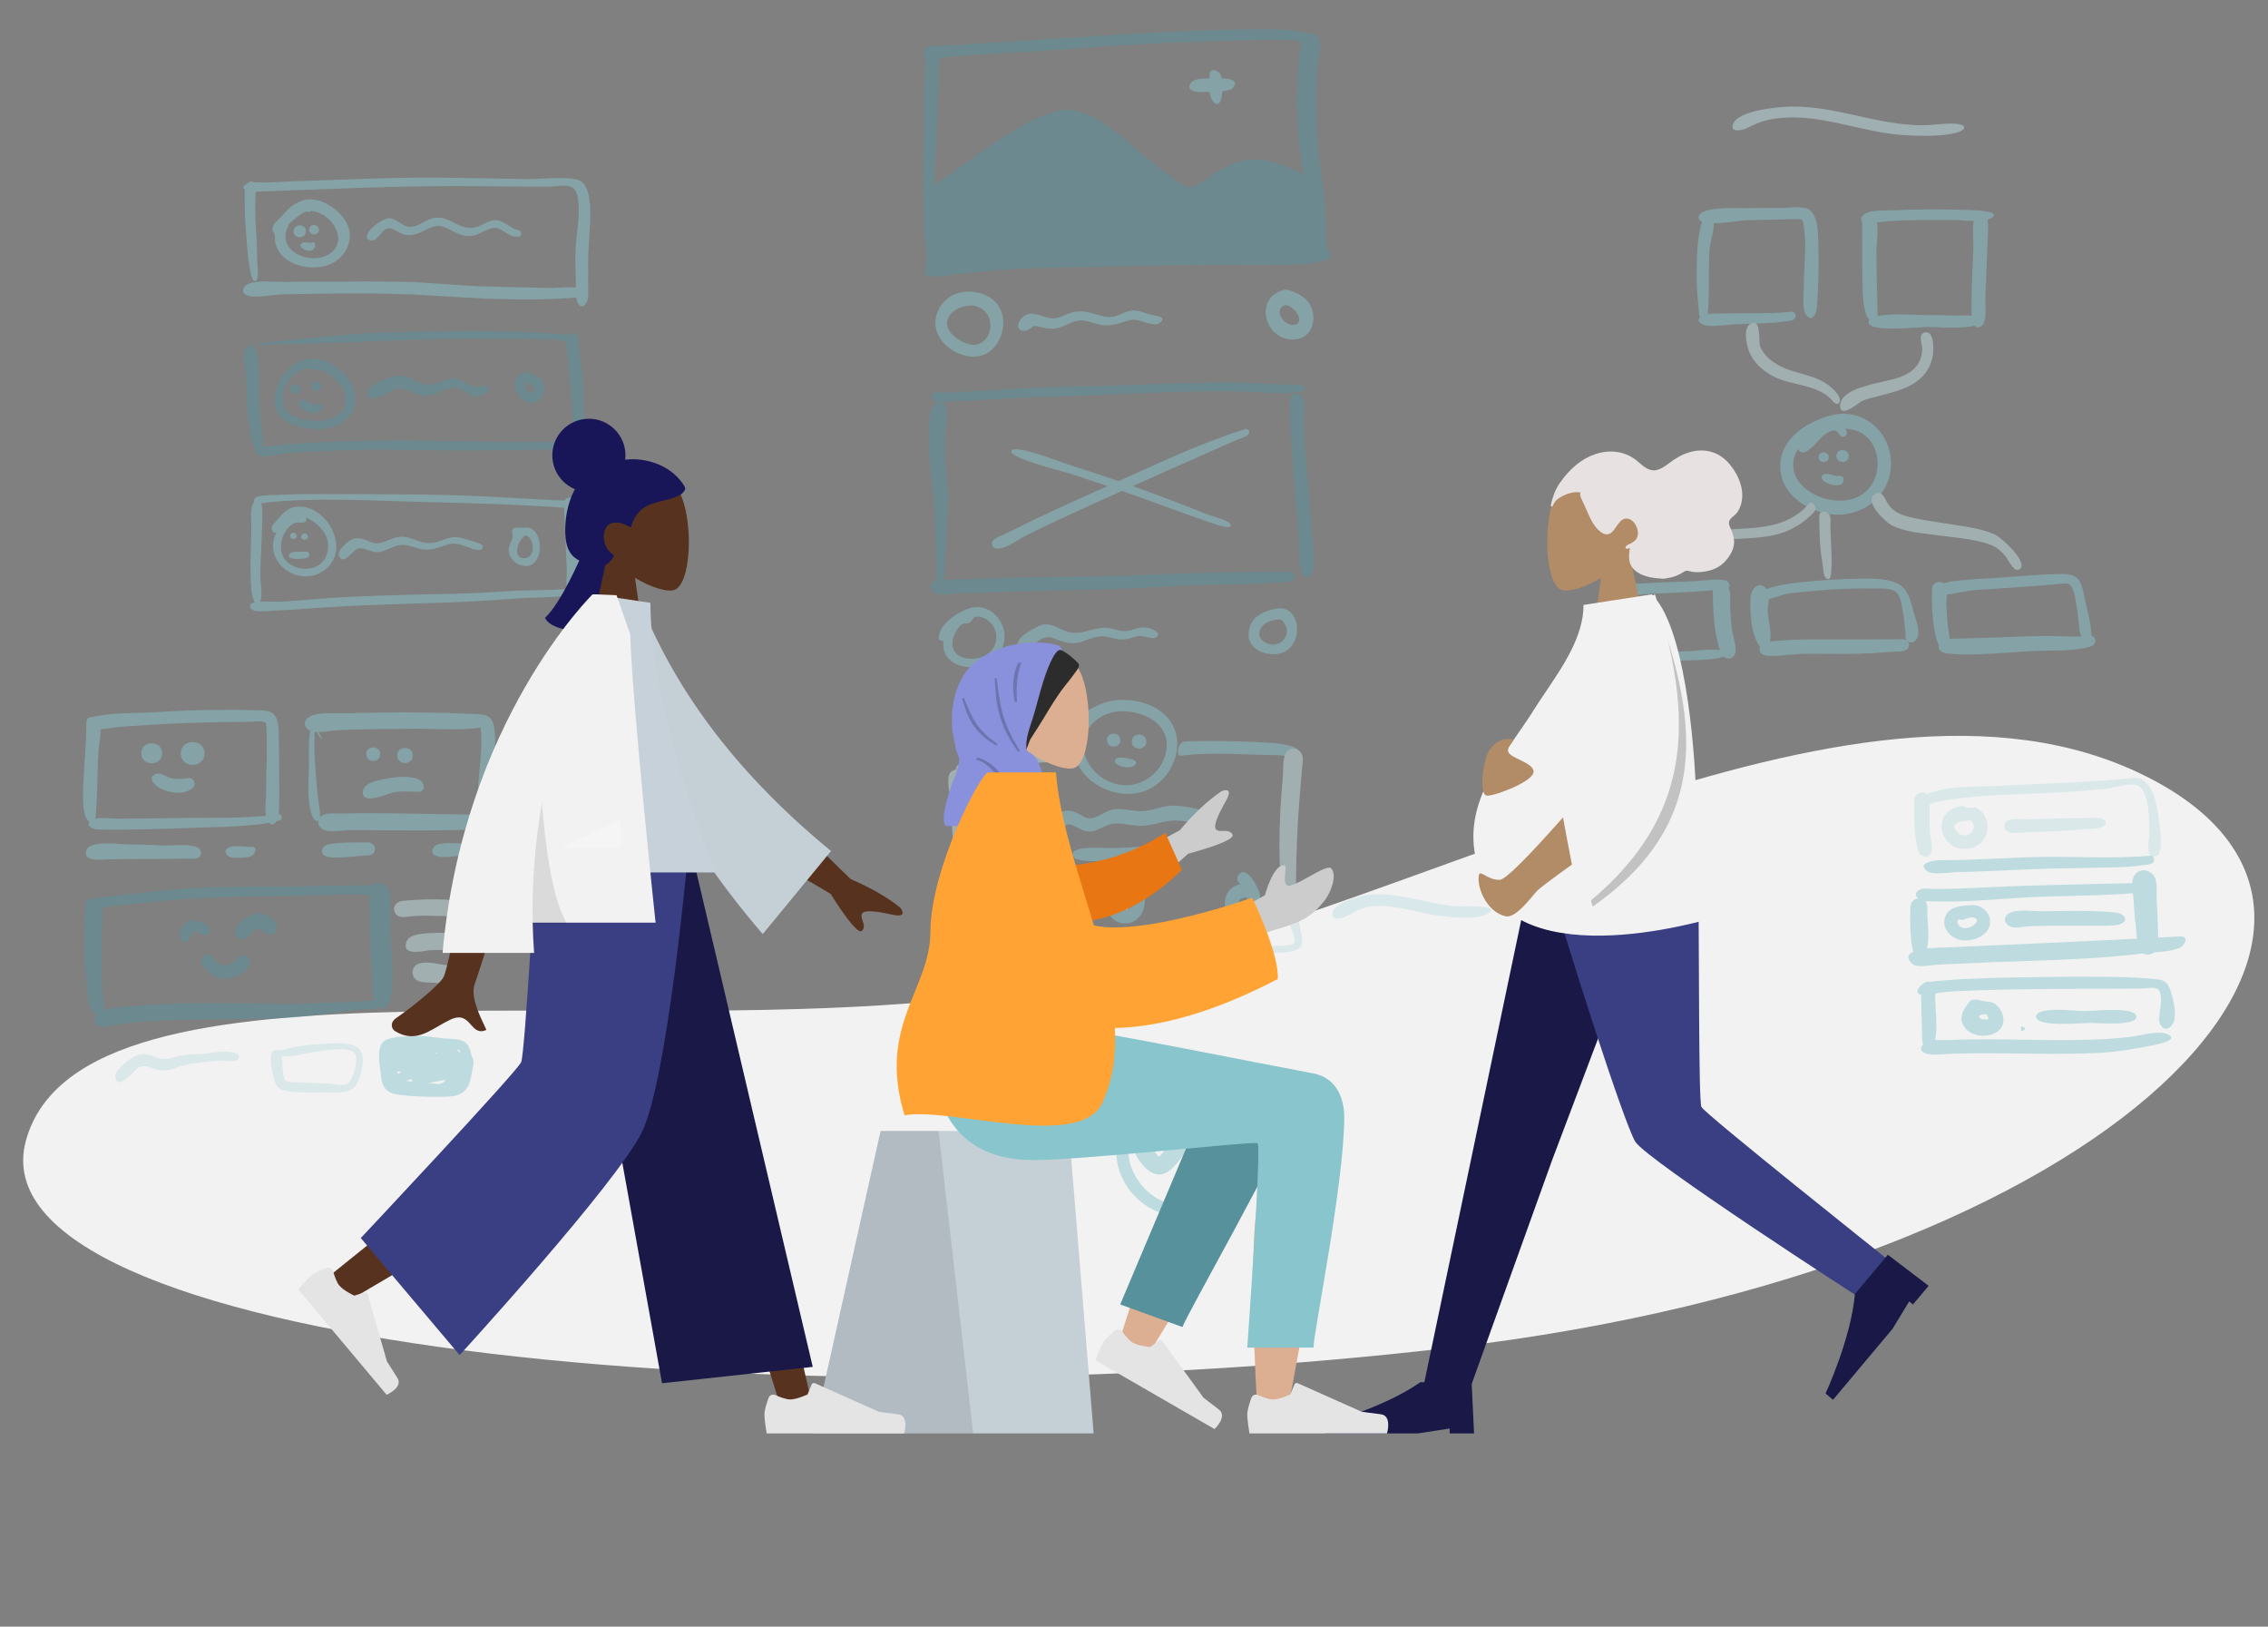 <svg viewBox="65.5 52.308 930.1 666.923" fill="none" xmlns="http://www.w3.org/2000/svg" xmlns:xlink="http://www.w3.org/1999/xlink" overflow="visible" width="930.1px" height="666.923px"><rect x="65.5" y="52.308" width="930.1" height="666.923" fill="#808080" stroke="none"/><g id="Master/Scene/3 Characters"><g id="Background" transform="scale(1 1)"><g id="Background/Whiteboard"><path id="Background Shape" fill-rule="evenodd" clip-rule="evenodd" d="M76.154 519.875C99.359 435.901 334.157 483.74 488.088 457.779C642.019 431.819 824.132 310.915 944.658 370.14C1065.18 429.364 936.945 572.527 660.511 604.834C384.077 637.141 52.95 603.848 76.154 519.875Z" fill="#F2F2F2"/><g id="Cells" opacity="0.5"><path id="Fill 5" fill-rule="evenodd" clip-rule="evenodd" d="M166.908 127.672C165.335 129.243 165.946 134.824 165.913 136.89C165.862 140.106 166.063 143.292 166.331 146.496C166.512 148.642 167.527 169.114 170.353 167.542C171.946 166.656 170.947 160.734 170.944 158.86C170.938 154.696 170.764 150.542 170.487 146.387C170.229 142.529 170.067 138.716 170.215 134.851C170.251 133.908 171.134 123.439 166.908 127.672" fill="#89C5CC"/><path id="Fill 7" fill-rule="evenodd" clip-rule="evenodd" d="M235.409 125.149C221.896 125.256 208.388 125.923 194.881 126.331C188.381 126.528 181.886 126.778 175.394 127.138C173.181 127.261 168.436 126.552 166.593 127.731C162.501 130.348 169.1 130.96 170.859 130.896C197.59 129.927 224.329 128.65 251.082 128.59C264.206 128.561 277.323 128.934 290.448 128.851C295.465 128.819 301.02 126.657 302.287 132.497C303.717 139.086 302.074 146.423 301.627 153.045C301.329 157.465 301.435 161.794 301.634 166.211C301.762 169.04 301.429 172.228 301.93 175.005C302.411 177.679 304.333 179.282 306.095 176.287C307.148 174.497 306.624 170.078 306.694 168.005C306.788 165.213 306.7 162.421 306.7 159.628C306.699 152.811 307.661 146.022 307.534 139.206C307.452 134.811 307.219 126.844 301.676 125.788C295.572 124.625 288.069 125.794 281.822 125.723C266.344 125.546 250.892 125.028 235.409 125.149" fill="#89C5CC"/><path id="Fill 9" fill-rule="evenodd" clip-rule="evenodd" d="M198.174 167.786C193.078 167.786 187.982 167.817 182.887 167.901C178.517 167.973 171.647 167.063 167.58 168.626C164.795 169.696 164.056 172.805 167.58 173.633C171.423 174.536 177.215 173.059 181.237 172.988C201.4 172.632 221.758 172.168 241.894 173.444C260.762 174.638 279.993 175.797 298.888 174.536C300.478 174.43 308.586 174.107 304.886 171.068C302.728 169.294 293.979 170.46 291.174 170.375C281.28 170.077 271.376 170.011 261.485 169.636C251.723 169.265 242.004 168.168 232.238 167.896C220.893 167.58 209.523 167.786 198.174 167.786" fill="#89C5CC"/><path id="face" fill-rule="evenodd" clip-rule="evenodd" d="M193.075 138.804C201.017 139.151 208.875 150.669 200.839 156.235C193.3 161.459 179.172 155.734 183.364 145.606C182.761 147.07 184.126 144.015 184.143 143.995C184.94 143.056 186.371 142.016 187.354 141.276C188.478 140.428 189.649 139.496 191.005 139.071C191.895 138.792 191.755 139.841 193.075 138.804M189.207 134.65C185.49 136.101 183.794 137.738 181.239 140.701C179.472 142.751 177.219 143.83 177.239 146.6C177.243 147.213 178.031 147.887 178.167 148.478C178.355 149.294 178.137 150.34 178.286 151.207C179.824 160.157 190.501 163.174 198.317 161.484C205.125 160.012 210.217 153.477 208.64 146.37C207.052 139.216 196.444 131.819 189.207 134.65" fill="#89C5CC"/><path id="Fill 13" fill-rule="evenodd" clip-rule="evenodd" d="M185.896 147.143C185.896 150.362 190.982 150.362 190.982 147.143C190.982 143.96 185.896 143.823 185.896 147.143" fill="#89C5CC"/><path id="Fill 15" fill-rule="evenodd" clip-rule="evenodd" d="M192.259 146.491C192.259 149.049 196.299 149.049 196.299 146.491C196.299 143.962 192.259 143.854 192.259 146.491" fill="#89C5CC"/><path id="Fill 17" fill-rule="evenodd" clip-rule="evenodd" d="M193.51 151.767C192.216 152.264 190.575 151.233 189.512 151.912C187.631 153.117 189.517 154.206 190.525 154.69C195.066 156.869 195.873 150.861 193.51 151.767" fill="#89C5CC"/><path id="Fill 19" fill-rule="evenodd" clip-rule="evenodd" d="M262.85 144.632C262.715 144.689 262.233 144.893 262.85 144.632ZM243.078 141.742C239.679 142.509 236.81 145.683 233.118 145.258C230.289 144.933 228.373 142.202 225.58 141.806C222.007 141.298 212.282 149.449 217.395 150.847C220.378 151.663 222.033 146.212 224.668 145.922C226.753 145.693 229.588 148.25 231.748 148.614C235.778 149.293 238.546 147.073 242.084 145.641C245.928 144.086 248.115 145.487 251.458 147.216C254.097 148.58 256.583 149.469 259.602 148.906C262.436 148.378 265.997 145.463 268.849 145.762C271.643 146.055 273.637 148.971 276.511 149.242C277.696 149.353 279.46 149.757 279.261 147.929C279.102 146.465 277.468 146.713 276.446 146.181C273.818 144.812 271.36 142.388 268.189 142.595C265.803 142.751 263.632 144.427 261.433 145.229C254.233 147.855 250.185 140.148 243.078 141.742" fill="#89C5CC"/><path id="Fill 21" fill-rule="evenodd" clip-rule="evenodd" d="M249.092 188.111C235.204 188.239 221.268 188.445 207.419 189.558C204.135 189.822 170.608 192.988 170.672 193.216C170.789 193.637 175.102 194.282 175.075 194.381C174.784 193.661 174.12 193.362 173.082 193.487C204.879 193.487 236.576 190.64 268.416 191.152C276.416 191.28 284.446 191.227 292.441 191.479C294.436 191.542 299.382 192.972 300.949 192.071C305.063 189.706 297.589 189.433 296.352 189.334C280.683 188.08 264.805 187.954 249.092 188.111" fill="#56919C"/><path id="Fill 23" fill-rule="evenodd" clip-rule="evenodd" d="M166.556 194.859C164.479 196.941 166.391 204.43 166.473 207.245C166.592 211.314 166.494 215.412 166.851 219.471C167.259 224.107 167.891 229.047 169.107 233.545C169.777 236.023 172.129 239.961 173.061 235.459C173.726 232.242 172.716 227.976 172.364 224.7C171.894 220.317 171.78 215.992 171.763 211.587C171.747 207.75 171.673 203.896 171.358 200.071C171.195 198.085 170.196 191.238 166.556 194.859" fill="#56919C"/><path id="Fill 25" fill-rule="evenodd" clip-rule="evenodd" d="M218.794 232.998C208.938 233.167 199.061 233.4 189.222 234.015C185.189 234.268 181.159 234.644 177.142 235.07C176.322 235.157 167.247 235.525 171.302 238.875C173.132 240.387 180.661 238.296 183.148 238.078C187.33 237.712 191.511 237.473 195.706 237.296C205.424 236.883 215.172 236.519 224.9 236.688C242.667 236.996 260.319 237.134 278.09 236.737C280.615 236.681 300.396 237.21 301.068 234.583C301.609 232.466 294.535 233.437 293.245 233.475C288.514 233.617 283.782 233.584 279.049 233.56C258.997 233.457 238.83 232.659 218.794 232.998" fill="#56919C"/><path id="Fill 27" fill-rule="evenodd" clip-rule="evenodd" d="M297.719 191.347C298.032 200.122 299.526 208.887 300.004 217.689C300.222 221.712 300.479 225.732 300.676 229.757C300.74 231.056 300.217 234.184 301.752 234.931C303.858 235.955 304.142 233.891 304.536 232.495C305.675 228.462 304.904 223.224 304.801 219.081C304.701 215.07 304.694 211.051 304.398 207.047C304.095 202.957 303.272 198.943 302.889 194.867C302.728 193.143 303.293 190.274 301.463 189.204C299.881 188.279 297.65 189.445 297.719 191.347" fill="#56919C"/><path id="face_2" fill-rule="evenodd" clip-rule="evenodd" d="M200.845 205.944C200.882 205.973 200.919 206.002 200.957 206.031C200.919 206.002 200.882 205.973 200.845 205.944M192.469 203.344C195.592 204.236 198.157 203.904 201.141 206.177C203.614 208.063 206.151 210.821 206.971 213.869C208.867 220.911 202.441 224.771 196.418 224.847C190.248 224.924 181.115 223.493 181.431 215.585C181.674 209.509 186.111 203.58 192.469 203.344M192.689 199.364C184.59 199.767 178.057 208.863 178.127 216.518C178.212 225.797 188.725 228.188 196.194 228.252C204.623 228.324 213.028 222.504 210.77 213.025C208.96 205.431 200.477 198.96 192.689 199.364" fill="#56919C"/><path id="Fill 31" fill-rule="evenodd" clip-rule="evenodd" d="M184.542 211.822C184.542 214.41 188.63 214.41 188.63 211.822C188.63 209.265 184.542 209.155 184.542 211.822" fill="#56919C"/><path id="Fill 33" fill-rule="evenodd" clip-rule="evenodd" d="M193.117 210.687C193.117 213.295 197.238 213.295 197.238 210.687C197.238 208.109 193.117 207.998 193.117 210.687" fill="#56919C"/><path id="Fill 35" fill-rule="evenodd" clip-rule="evenodd" d="M188.39 216.589C185.729 219.245 195.076 223.902 197.281 220.207C199.092 217.171 195.149 218.178 193.752 218.014C192.233 217.835 189.629 215.352 188.39 216.589" fill="#56919C"/><path id="Fill 37" fill-rule="evenodd" clip-rule="evenodd" d="M263.124 210.74C262.868 210.848 262.868 210.848 263.124 210.74ZM228.022 206.416C225.328 206.921 216.486 209.904 216.367 213.1C216.149 218.91 224.808 212.959 226.688 212.195C231.796 210.119 234.48 214.354 239.612 214.577C244.068 214.771 248.166 210.957 252.364 211.408C256.763 211.881 258.879 216.56 263.956 214.076C266.643 212.762 266.575 210.735 263.56 210.544C261.737 210.429 260.485 211.182 258.584 210.398C255.612 209.172 254.415 207.176 250.859 207.493C248.175 207.733 245.75 209.245 243.13 209.831C237.132 211.171 233.805 205.332 228.022 206.416" fill="#56919C"/><path id="point" fill-rule="evenodd" clip-rule="evenodd" d="M283.818 213.263C283.632 213.341 283.632 213.341 283.818 213.263ZM284.497 210.844C284.527 210.857 284.73 211.139 284.497 210.844ZM281.409 208.997C281.293 209.087 281.293 209.087 281.409 208.997ZM281.476 208.974C282.075 209.333 286.89 212.625 283.393 213.401C281.617 213.794 280.148 210.222 281.476 208.974M279.882 205.327C272.169 208.844 280.469 221.429 286.522 216.316C289.069 214.164 289.404 209.815 286.926 207.573C285.442 206.23 281.897 204.406 279.882 205.327" fill="#56919C"/><path id="Fill 41" fill-rule="evenodd" clip-rule="evenodd" d="M207.477 254.921C197.852 254.924 188.143 254.722 178.531 255.292C176.914 255.388 170.752 255.08 169.918 256.771C168.394 259.864 174.734 258.329 175.655 258.236C194.793 256.32 214.784 257.423 233.985 257.969C249.689 258.415 265.308 258.692 280.993 259.502C285.116 259.714 289.235 259.949 293.355 260.198C294.698 260.279 298.078 261.169 298.361 259.024C298.623 257.039 294.407 257.488 293.354 257.432C284.979 256.991 276.61 256.529 268.237 256.058C248.085 254.922 227.661 254.917 207.477 254.921" fill="#89C5CC"/><path id="Fill 43" fill-rule="evenodd" clip-rule="evenodd" d="M169.609 258.36C167.812 260.147 168.654 266.971 168.604 269.226C168.516 273.171 168.33 277.113 168.247 281.056C168.16 285.178 168.281 289.319 168.524 293.435C168.626 295.163 170.045 303.515 172.278 298.735C173.276 296.599 172.254 290.65 172.269 288.23C172.297 283.826 172.534 279.44 172.753 275.041C172.942 271.26 172.949 267.475 173.114 263.693C173.166 262.487 173.309 254.649 169.609 258.36" fill="#89C5CC"/><path id="Fill 45" fill-rule="evenodd" clip-rule="evenodd" d="M299.98 293.595C290.613 294.555 281.096 294.102 271.694 294.811C263.591 295.422 255.495 295.672 247.371 295.844C228.975 296.232 210.547 296.611 192.204 298.144C188.024 298.493 183.849 298.864 179.657 299.051C177.561 299.144 168.764 298.19 168.109 300.4C166.994 304.164 176.4 302.674 178.429 302.615C182.891 302.487 187.332 302.164 191.781 301.825C210.485 300.4 229.259 299.974 248.003 299.382C258.196 299.06 268.319 298.314 278.49 297.636C283.56 297.298 288.643 297.287 293.712 296.959C295.039 296.873 299.734 297.042 300.688 295.975C301.343 295.242 301.509 293.453 299.98 293.595" fill="#89C5CC"/><path id="Fill 47" fill-rule="evenodd" clip-rule="evenodd" d="M296.805 259C297.126 267.983 297.634 276.958 297.937 285.94C298.028 288.641 297.212 293.482 298.716 295.865C301.135 299.695 303.023 295.641 303.466 293.254C304.864 285.721 303.361 277.4 302.97 269.82C302.822 266.929 303.72 260.493 302.322 257.905C300.991 255.44 296.686 255.688 296.805 259" fill="#89C5CC"/><path id="hola :)" fill-rule="evenodd" clip-rule="evenodd" d="M281.079 271.794C284.668 272.766 285.192 280.567 281.143 281.145C275.116 282.004 277.752 273.402 281.079 271.794M280.074 268.691C278.979 268.657 276.453 268.355 275.778 269.246C275.214 269.992 275.784 271.565 275.718 272.275C275.481 274.813 273.417 276.279 274.34 279.276C274.966 281.31 276.643 283.221 278.687 283.927C289.472 287.655 289.341 266.816 280.074 268.691" fill="#89C5CC"/><path id="Fill 51" fill-rule="evenodd" clip-rule="evenodd" d="M182.702 270.091C182.675 270.125 182.648 270.159 182.622 270.194C182.648 270.159 182.675 270.125 182.702 270.091M191.173 265.584C191.131 265.223 191.088 264.862 191.046 264.501C196.894 267.261 201.547 272.396 199.605 279.288C198.124 284.546 192.771 286.411 187.784 285.113C182.264 283.675 179.626 279.125 181.114 273.538C181.801 270.96 183.91 267.496 186.635 266.667C187.904 266.281 190.71 267.265 191.173 265.584M187.753 263.401C186.274 263.501 184.834 264.117 183.627 264.96C184.757 264.004 186.263 263.435 187.753 263.401M187.796 260.005C184.142 260.117 181.747 262.329 179.58 264.985C178.9 265.819 176.6 268.03 176.885 269.154C177.11 270.042 177.699 271.341 178.94 270.35C172.442 283.3 189.228 294.346 199.475 285.34C209.039 276.936 199.55 259.611 187.796 260.005" fill="#89C5CC"/><path id="Fill 53" fill-rule="evenodd" clip-rule="evenodd" d="M184.476 272.035C184.476 273.759 187.153 273.759 187.153 272.035C187.153 270.31 184.476 270.31 184.476 272.035" fill="#89C5CC"/><path id="Fill 55" fill-rule="evenodd" clip-rule="evenodd" d="M189.044 272.329C189.044 274.082 191.764 274.082 191.764 272.329C191.764 270.576 189.044 270.576 189.044 272.329" fill="#89C5CC"/><path id="Fill 57" fill-rule="evenodd" clip-rule="evenodd" d="M191.117 278.484C189.845 278.587 185.187 278.155 184.369 279.269C183.003 281.132 185.183 281.197 186.254 281.398C187.219 281.579 191.413 281.477 192.004 280.62C192.526 279.863 192.404 278.374 191.117 278.484" fill="#89C5CC"/><path id="Fill 59" fill-rule="evenodd" clip-rule="evenodd" d="M247.241 273.653C247.022 273.744 247.022 273.744 247.241 273.653ZM229.64 272.366C226.772 272.577 224.344 274.226 221.602 274.884C218.676 275.587 217.409 274.295 214.748 273.449C211.98 272.569 210.011 272.917 207.786 274.807C206.526 275.878 203.76 278.344 204.548 280.247C206.352 284.602 210.436 277.516 212.357 277.186C215.353 276.672 218.019 279.292 221.475 278.543C224.606 277.864 227.384 275.714 230.654 275.691C233.389 275.671 235.966 277.168 238.666 277.53C242.788 278.083 245.494 276.619 249.304 275.533C252.608 274.591 254.924 275.833 258.032 276.878C259.452 277.355 264.191 279.091 263.319 275.944C263.072 275.054 256.827 273.464 255.859 273.159C252.445 272.08 250.283 272.5 247.03 273.74C244.318 274.775 242.036 275.279 239.128 274.71C235.924 274.082 233.01 272.11 229.64 272.366" fill="#89C5CC"/></g><g id="Big Cards" opacity="0.5"><path id="Fill 67" fill-rule="evenodd" clip-rule="evenodd" d="M448.575 128.012C449.038 118.055 449.674 108.113 450.009 98.15C450.176 93.214 450.306 88.276 450.432 83.339C450.459 82.239 450.488 81.14 450.513 80.041C450.594 76.305 450.151 76 453.91 75.668C470.679 74.188 487.515 73.698 504.304 72.358C524.553 70.743 544.907 69.628 565.213 69.128C574.236 68.906 583.298 68.445 592.323 68.725C594.322 68.787 598.247 68.267 599.035 69.821C599.375 70.493 598.661 72.804 598.571 73.578C598.288 75.999 598.024 78.428 597.861 80.861C596.901 95.208 597.473 109.917 600.251 124.047C593.734 120.372 585.5 117.211 577.904 117.838C570.16 118.478 564.367 122.952 558.168 127.07C554.662 129.4 553.481 130.012 549.983 127.756C546.968 125.811 544.116 123.588 541.272 121.405C536.883 118.037 532.741 114.386 528.485 110.855C520.66 104.363 509.878 95.122 499.07 97.843C491.348 99.787 484.218 104.031 477.516 108.184C467.558 114.355 458.545 121.912 448.575 128.012M582.779 64.304C544.306 64.304 506.121 68.033 467.756 70.051C463.749 70.261 459.756 70.572 455.764 70.957C453.103 71.214 446.596 70.135 444.852 72.409C443.688 73.926 444.688 74.153 444.852 75.595C445.058 77.411 444.936 79.563 444.883 81.486C444.755 86.118 444.62 90.75 444.515 95.383C444.118 112.893 443.869 130.4 444.578 147.905C444.733 151.723 446.124 157.009 445.363 160.719C444.812 163.405 442.97 165.039 447.218 165.535C451.398 166.024 456.509 164.781 460.693 164.383C464.901 163.983 469.108 163.548 473.321 163.201C491.638 161.692 510.133 161.92 528.499 161.418C547.029 160.912 565.567 160.88 584.104 160.869C591.86 160.865 600.723 161.301 608.291 159.167C610.953 158.415 611.384 158.045 610.727 155.404C610.603 154.902 609.799 154.717 609.563 153.811C609.242 152.578 609.407 151.079 609.332 149.796C609.087 145.604 609.001 141.404 608.804 137.21C608.474 130.201 607.266 123.399 606.372 116.461C605.341 108.449 605.394 100.313 605.373 92.248C605.361 87.775 605.476 83.316 605.835 78.855C606.066 75.994 607.475 71.722 606.76 69.054C606.404 67.725 605.822 66.672 604.439 66.1C603.563 65.737 602.826 66.021 601.96 65.929C600.933 65.82 600.292 65.676 599.062 65.397C593.789 64.203 588.151 64.304 582.779 64.304" fill="#56919C"/><path id="Fill 69" fill-rule="evenodd" clip-rule="evenodd" d="M561.487 83.352C561.484 86.141 561.049 90.255 562.335 92.881C563.965 96.211 566.005 95.17 566.545 92.041C566.855 90.247 566.847 84.941 566.271 83.352C565.456 81.104 561.487 79.573 561.487 83.352" fill="#89C5CC"/><path id="Fill 71" fill-rule="evenodd" clip-rule="evenodd" d="M566.165 84.429C563.548 84.521 555.924 83.893 554.153 85.998C551.115 89.608 556.404 90.247 558.675 90.045C561.303 89.811 569.423 90.382 571.183 88.275C574.127 84.749 568.224 84.354 566.165 84.429" fill="#89C5CC"/><path id="Fill 73" fill-rule="evenodd" clip-rule="evenodd" d="M464.583 177.579C476.091 179.578 472.511 197.125 461.621 193.06C457.827 191.644 452.237 187.552 454.334 182.731C455.9 179.129 461.006 177.236 464.583 177.579M459.818 172.124C452.334 173.384 447.217 181.483 449.783 188.548C452.259 195.363 461.648 200.354 468.573 197.905C475.183 195.566 478.481 186.771 476.253 180.337C473.924 173.615 466.338 171.026 459.818 172.124" fill="#89C5CC"/><path id="Fill 75" fill-rule="evenodd" clip-rule="evenodd" d="M529.816 179.632C526.951 179.869 524.475 181.875 521.592 182.231C518.896 182.563 516.662 181.64 514.138 180.903C511.087 180.012 508.289 179.62 505.171 180.412C502.789 181.017 500.439 182.638 497.964 182.834C493.094 183.218 487.434 177.662 483.632 183.946C481.809 186.959 484.456 188.9 487.182 187.495C490.024 186.03 488.629 185.506 492.155 186.371C495.096 187.092 497.474 187.484 500.42 186.473C503.089 185.558 505.432 183.882 508.333 183.694C511.174 183.51 513.645 184.804 516.36 185.362C519.699 186.048 522.653 185.529 525.817 184.482C528.826 183.487 530.027 182.942 533.064 183.83C534.986 184.393 539.187 186.18 541.058 184.74C544.294 182.251 539.962 181.887 538.256 181.533C535.509 180.964 532.667 179.398 529.816 179.632" fill="#89C5CC"/><path id="Fill 77" fill-rule="evenodd" clip-rule="evenodd" d="M595.384 177.959C595.407 177.977 595.43 177.995 595.452 178.012C595.43 177.995 595.406 177.977 595.384 177.959M592.571 177.371C596.754 177.64 601.277 185.26 595.735 185.53C591.834 185.721 587.469 179.049 592.571 177.371M591.984 171.136C578.758 174.829 584.804 193.477 597.562 191.323C603.357 190.344 605.321 183.631 603.405 178.661C602.582 176.526 600.978 174.727 599.061 173.498C597.647 172.592 593.601 170.686 591.984 171.136" fill="#89C5CC"/><path id="Image Border" fill-rule="evenodd" clip-rule="evenodd" d="M530.276 210.065C541.915 209.666 553.555 209.266 565.206 209.158C571.52 209.1 577.8 209.21 584.105 209.572C586.902 209.732 589.696 209.887 592.495 210.005C592.977 210.026 593.644 209.993 594.38 209.957C596.112 209.872 598.227 209.768 599.222 210.294C604.788 213.238 593.448 213.561 592.07 213.538C588.983 213.486 585.899 213.333 582.815 213.181C580.12 213.048 577.425 212.915 574.727 212.848C557.42 212.423 540.008 213.201 522.671 213.975C518.697 214.152 514.727 214.33 510.763 214.492C506.554 214.665 502.347 214.777 498.14 214.888C492.125 215.048 486.111 215.208 480.097 215.546C477.801 215.675 475.505 215.811 473.208 215.948C469.919 216.144 466.63 216.34 463.339 216.513C460.763 216.649 458.186 216.781 455.607 216.846C455.142 216.857 454.537 216.922 453.876 216.992L453.876 216.992H453.876C452.277 217.163 450.353 217.368 449.313 216.943C448.063 216.432 447.052 215.717 447.739 214.201C448.321 212.92 450.434 213.074 451.974 213.186C452.395 213.217 452.773 213.244 453.065 213.238C457.989 213.143 462.902 212.866 467.817 212.565C469.615 212.455 471.412 212.342 473.209 212.229L473.21 212.229L473.21 212.229L473.21 212.229L473.21 212.229C482.567 211.641 491.915 211.053 501.295 210.893C510.959 210.728 520.617 210.396 530.276 210.065ZM591.065 286.668L594.411 286.628C596.139 286.778 596.912 288.592 595.803 289.986C594.953 291.054 591.684 291.102 589.553 291.133C588.962 291.142 588.459 291.15 588.119 291.177C582.556 291.624 577.004 291.825 571.424 291.879C559.674 291.99 547.968 292.494 536.237 293.163C524.229 293.848 512.211 294.105 500.192 294.363H500.191C491.349 294.552 482.506 294.742 473.667 295.101C468.605 295.307 463.542 295.461 458.478 295.594C457.934 295.608 457.21 295.686 456.391 295.774C453.192 296.12 448.544 296.622 447.491 294.081C446.556 291.827 447.855 290.789 449.755 290.317C449.455 288.982 449.511 287.106 449.543 286.031C449.552 285.708 449.56 285.457 449.555 285.315C449.507 283.968 449.473 282.62 449.44 281.272C449.402 279.745 449.365 278.218 449.306 276.691C449.253 275.306 449.203 273.919 449.153 272.531C448.957 267.059 448.761 261.573 448.34 256.123C448.145 253.607 447.837 251.121 447.529 248.639C447.038 244.676 446.547 240.723 446.525 236.678C446.521 235.95 446.484 235.04 446.443 234.013C446.233 228.761 445.901 220.457 449.161 217.928C454.91 214.573 453.774 224.256 453.266 228.577C453.183 229.291 453.116 229.858 453.1 230.197C452.77 237.382 453.218 244.252 453.942 251.392C454.43 256.214 454.145 261.02 453.859 265.834C453.757 267.553 453.655 269.273 453.588 270.996C453.555 271.848 453.526 272.7 453.496 273.551C453.406 276.172 453.315 278.791 453.118 281.409C453.096 281.692 453.089 282.235 453.08 282.929C453.054 284.886 453.013 288.044 452.594 289.961C453.486 289.922 454.352 289.932 455.067 289.94C455.523 289.945 455.917 289.949 456.219 289.94C457.591 289.898 458.964 289.858 460.337 289.818C464.39 289.699 468.444 289.58 472.497 289.428C482.065 289.068 491.636 288.948 501.207 288.828C512.512 288.686 523.816 288.544 535.115 288.007C553.737 287.122 572.423 286.895 591.065 286.668ZM594.519 216.42C594.509 228.729 595.461 240.7 596.573 252.96C597.261 260.543 597.812 268.155 598.251 275.757C598.272 276.109 598.268 276.696 598.265 277.432V277.433C598.242 281.637 598.194 290.695 602.349 288.528C605.486 286.892 604.28 277.405 603.613 272.155L603.613 272.155C603.467 271.004 603.346 270.056 603.303 269.44C603.212 268.127 603.122 266.814 603.032 265.502C602.614 259.408 602.197 253.318 601.647 247.231L601.531 245.947C600.895 238.917 600.259 231.891 600.146 224.827C600.137 224.243 600.193 223.43 600.257 222.51C600.44 219.851 600.685 216.31 599.58 214.898C598.026 212.911 594.522 213.498 594.519 216.42Z" fill="#56919C"/><path id="Image X" fill-rule="evenodd" clip-rule="evenodd" d="M530.808 246.595C545.674 239.869 560.714 233.065 576.174 228.22C577.291 227.87 577.998 229.022 577.744 229.989C577.482 230.985 575.064 231.835 573.46 232.399C572.98 232.568 572.573 232.711 572.319 232.824C570.16 233.789 567.995 234.741 565.83 235.694C563.613 236.669 561.396 237.645 559.185 238.633C554.587 240.687 549.985 242.732 545.383 244.778C540.454 246.968 535.526 249.158 530.603 251.36C530.416 251.443 530.229 251.526 530.043 251.61C536.737 253.989 543.393 256.474 550.02 259.034C552.285 259.909 554.542 260.802 556.799 261.695C558.076 262.201 559.352 262.706 560.631 263.208C561.047 263.371 561.772 263.593 562.643 263.859C565.481 264.725 569.871 266.066 570.196 267.42C570.724 269.626 564.662 267.492 562.376 266.687C562.072 266.58 561.835 266.497 561.689 266.45C558.314 265.371 554.98 264.17 551.648 262.968L551.187 262.802C548.545 261.851 545.908 260.889 543.271 259.927C538.119 258.049 532.968 256.17 527.788 254.368C527.056 254.113 526.323 253.859 525.59 253.606C517.278 257.339 508.982 261.109 500.714 264.938C496.28 266.991 491.871 269.093 487.473 271.222C486.513 271.687 485.325 272.405 484.033 273.185C480.939 275.056 477.255 277.282 474.721 277.227C473.362 277.197 472.446 276.906 472.304 275.259C472.158 273.559 474.339 272.668 475.907 272.027C476.282 271.873 476.622 271.734 476.887 271.602C481.587 269.251 486.316 266.96 491.059 264.697C500.479 260.205 509.987 255.891 519.529 251.663C519.583 251.639 519.638 251.615 519.693 251.59C514.401 249.799 509.095 248.051 503.777 246.34C503.246 246.169 502.157 245.867 500.726 245.471C493.965 243.599 479.563 239.61 480.204 237.28C480.939 234.615 494.442 239.486 500.419 241.643C501.54 242.047 502.396 242.356 502.854 242.502C510.001 244.779 517.128 247.121 524.218 249.57C526.411 248.584 528.608 247.591 530.808 246.595Z" fill="#89C5CC"/><path id="Fill 117" fill-rule="evenodd" clip-rule="evenodd" d="M467.107 305.133C471.459 305.896 474.529 310.071 474.051 314.442C473.406 320.349 467.519 323.056 462.08 322.286C455.909 321.411 454.611 316.194 457.601 311.176C458.263 310.065 459.024 308.735 460.228 308.15C461.055 307.748 462.109 308.103 462.775 307.779C465.11 306.643 463.706 304.831 467.107 305.133M465.126 301.275C459.816 301.953 450.004 308.098 450.501 314.246C450.932 314.959 451.58 315.25 452.445 315.121C452.237 316.453 452.305 317.77 452.649 319.074C453.153 320.766 454.159 322.153 455.508 323.254C458.285 325.524 462.081 326.081 465.539 325.683C471.995 324.941 477.084 320.528 477.447 313.812C477.801 307.257 472.079 300.397 465.126 301.275" fill="#89C5CC"/><path id="Fill 119" fill-rule="evenodd" clip-rule="evenodd" d="M490.846 309.275C488.463 310.537 484.694 312.477 483.297 314.875C481.821 317.408 483.349 320.179 486.459 318.981C488.928 318.03 490.498 315.008 493.132 314.039C495.456 313.184 496.392 313.62 498.849 314.471C501.38 315.348 503.592 316.196 506.328 315.98C509.767 315.71 512.745 313.716 516.111 313.263C518.945 312.881 521.282 313.983 523.996 314.422C527.145 314.931 529.204 313.739 532.15 313.118C534.154 312.696 537.686 314.414 539.148 313.771C542.434 312.326 538.957 310.56 537.138 309.976C534.073 308.993 532.187 309.86 529.272 310.676C526.107 311.561 524.74 310.895 521.714 310.082C515.593 308.438 510.864 312.415 505.062 311.692C499.691 311.022 496.476 306.293 490.846 309.275" fill="#89C5CC"/><path id="Fill 121" fill-rule="evenodd" clip-rule="evenodd" d="M590.935 306.336C596.827 311.86 590.208 319.719 583.712 315.304C581.426 313.751 581.389 311.255 583.168 309.022C584.796 306.98 588.371 306.184 590.935 306.336V306.336ZM588.751 301.872C583.247 302.943 578.055 305.469 577.556 311.822C577.07 318.02 583.428 320.899 588.769 320.493C600.761 319.579 599.894 299.718 588.751 301.872V301.872Z" fill="#89C5CC"/></g><path id="Fill 79" opacity="0.5" fill-rule="evenodd" clip-rule="evenodd" d="M800.302 96.006C794.059 96.091 778.642 97.692 776.35 102.901C774.61 106.854 779.778 105.986 782.548 104.548C786.295 102.602 789.581 101.438 794.224 100.846C811.91 98.59 828.904 106.681 846.421 107.704C853.056 108.092 861.064 108.344 867.399 106.829C871.91 105.749 872.499 103.396 867.35 103.038C862.976 102.733 858.135 103.693 853.65 103.666C835.092 103.554 818.595 95.76 800.302 96.006" fill="#C1DEE2"/><g id="Cards" opacity="0.5"><path id="Fill 173" fill-rule="evenodd" clip-rule="evenodd" d="M154.509 343.362C146.085 343.456 137.665 343.767 129.257 344.299C121.262 344.806 112.587 344.421 104.722 345.971C102.488 346.411 99.472 348.446 102.441 350.685C104.528 352.259 112.165 350.449 114.657 350.295C123.836 349.731 133.02 349.055 142.212 348.731C150.914 348.423 159.616 348.315 168.322 348.228C169.651 348.215 171.857 347.789 173.181 348.175C175.083 348.729 174.632 348.88 174.774 351.294C175.032 355.668 174.961 360.058 174.874 364.436C174.79 368.673 174.634 372.909 174.649 377.148C174.66 380.172 173.693 386.181 175.21 388.807C177.395 392.588 179.66 388.482 179.823 385.97C180.136 381.165 179.996 376.302 179.997 371.491C179.998 366.976 180.031 362.46 179.872 357.947C179.756 354.687 180.222 348.996 178.466 346.032C176.677 343.013 172.371 343.664 169.228 343.52C164.326 343.295 159.415 343.311 154.509 343.362" fill="#89C5CC"/><path id="Fill 171" fill-rule="evenodd" clip-rule="evenodd" d="M100.91 348.81C100.919 357.294 99.937 365.722 99.662 374.196C99.536 378.093 99.28 382.371 100.266 386.196C101.261 390.058 104.421 390.895 104.785 386.583C105.522 377.853 105.342 368.8 105.915 359.999C106.118 356.892 107.437 351.198 106.206 348.288C105.122 345.725 100.905 345.234 100.91 348.81" fill="#89C5CC"/><path id="Fill 175" fill-rule="evenodd" clip-rule="evenodd" d="M179.906 386.207C165.276 388.144 149.982 387.438 135.247 387.743C128.178 387.889 121.111 387.898 114.041 387.972C111.573 387.997 105.307 387.059 103.173 388.446C99.775 390.654 103.461 392.358 105.711 392.407C119.663 392.712 133.771 392.071 147.72 391.613C153.987 391.407 160.275 391.307 166.526 390.774C170.374 390.446 174.579 390.128 178.316 389.094C179.112 388.873 180.846 388.919 181.024 387.833C181.134 387.162 180.935 386.066 179.906 386.207" fill="#89C5CC"/><path id="Fill 177" fill-rule="evenodd" clip-rule="evenodd" d="M119.07 398.54C115.004 398.564 102.751 396.675 101.067 400.64C98.822 405.928 107.58 404.694 109.935 404.633C115.285 404.496 120.63 404.481 125.981 404.484C131.231 404.486 136.481 404.452 141.73 404.327C143.251 404.291 146.791 404.922 147.666 403.09C148.331 401.699 147.805 400.601 146.579 399.864C143.628 398.091 135.963 399.119 132.509 398.959C128.036 398.754 123.548 398.54 119.07 398.54" fill="#89C5CC"/><path id="Fill 179" fill-rule="evenodd" clip-rule="evenodd" d="M168.537 399.519C166.213 399.657 161.513 398.699 159.431 399.763C157.065 400.972 157.899 402.864 159.941 403.696C161.356 404.272 167.159 403.97 168.537 403.303C169.973 402.607 171.597 399.331 168.537 399.519" fill="#89C5CC"/><path id="Fill 181" fill-rule="evenodd" clip-rule="evenodd" d="M194.013 349.643C191.531 350.324 192.284 364.414 192.22 366.647C192.045 372.767 191.357 380.464 193.39 386.358C194.687 390.115 197.178 389.605 196.753 385.65C196.381 382.178 195.741 378.746 195.464 375.252C194.839 367.345 193.987 358.911 194.578 350.997C194.83 351.457 197.184 355.722 197.738 355.403C197.571 355.503 195.023 349.377 194.013 349.643" fill="#89C5CC"/><path id="Fill 183" fill-rule="evenodd" clip-rule="evenodd" d="M221.93 344.453C216.908 344.528 211.885 344.617 206.864 344.756C202.871 344.867 196.598 344.211 192.937 345.891C188.577 347.89 190.645 352.345 194.74 352.439C198.363 352.523 202.226 351.706 205.881 351.581C215.754 351.242 225.645 351.171 235.522 351.086C244.456 351.009 253.769 351.962 262.624 350.62C263.937 362.283 260.385 373.995 261.593 385.792C261.78 387.623 261.696 390.21 264.028 390.627C266.971 391.154 267.092 388.239 267.204 386.152C267.522 380.193 267.35 374.229 267.786 368.262C268.19 362.732 268.986 357.081 268.313 351.542C267.486 344.727 264.22 345.273 258.447 344.99C246.254 344.392 234.137 344.274 221.93 344.453" fill="#89C5CC"/><path id="Fill 185" fill-rule="evenodd" clip-rule="evenodd" d="M205.098 385.866C202.538 385.931 198.288 385.142 196.648 387.596C194.942 390.15 196.966 392.377 199.447 392.901C202.384 393.521 206.213 392.671 209.261 392.662C212.435 392.652 215.61 392.688 218.784 392.7C232.392 392.753 246.058 392.959 259.657 392.397C261.556 392.318 266.946 392.955 268.26 391.133C269.427 389.518 268.611 388.069 267.074 387.246C264.554 385.895 259.378 386.409 256.575 386.302C253.113 386.17 249.646 386.127 246.183 386.073C232.511 385.862 218.768 385.528 205.098 385.866" fill="#89C5CC"/><path id="Fill 187" fill-rule="evenodd" clip-rule="evenodd" d="M216.609 397.67C211.517 397.757 206.083 397.533 201.041 398.306C196.608 398.985 196.062 403.27 200.834 403.772C205.22 404.233 210.537 403.372 214.944 403.089C216.509 402.988 218.329 403.131 219.079 401.4C219.862 399.593 218.365 397.859 216.609 397.67" fill="#89C5CC"/><path id="Fill 189" fill-rule="evenodd" clip-rule="evenodd" d="M255.108 398.12C252.39 398.188 244.451 397.019 243.104 400.124C240.863 405.292 251.611 403.329 253.673 403.253C256.272 403.157 266.4 404.674 266.402 400.537C266.404 396.481 257.597 398.058 255.108 398.12" fill="#89C5CC"/><path id="Fill 191" fill-rule="evenodd" clip-rule="evenodd" d="M100.47 423.804C100.477 433.206 99.891 442.697 100.749 452.076C101.104 455.955 101.043 463.386 103.29 466.674C104.885 469.008 107.097 468.845 107.968 466.042C108.55 464.168 107.619 460.421 107.515 458.416C107.415 456.493 107.298 454.57 107.209 452.645C106.98 447.688 106.999 442.739 107.067 437.779C107.125 433.524 108.149 427.895 107.184 423.804C106.283 419.991 100.47 419.099 100.47 423.804" fill="#56919C"/><path id="Fill 193" fill-rule="evenodd" clip-rule="evenodd" d="M194.967 415.532C178.654 415.941 162.304 415.576 146.006 416.383C137.968 416.781 129.961 417.656 121.963 418.527C118.034 418.956 114.107 419.398 110.185 419.881C109.001 420.027 99.166 420.408 102.865 424.148C104.48 425.782 109.621 424.076 111.655 423.835C115.593 423.37 119.539 422.965 123.482 422.548C130.987 421.754 138.5 421.002 146.037 420.585C163.786 419.601 181.609 419.896 199.375 419.241C204.182 419.064 208.973 418.937 213.781 419.126C215.044 419.175 224.321 419.647 220.293 416.22C218.388 414.6 211.207 415.436 208.827 415.387C204.207 415.292 199.585 415.416 194.967 415.532" fill="#56919C"/><path id="Wireframy Stuff" fill-rule="evenodd" clip-rule="evenodd" d="M217.205 431.373C217.125 427.029 217.044 422.684 216.846 418.344C216.638 413.773 222.865 413.081 224.711 416.781C226.041 419.445 225.807 423.977 225.607 427.862C225.526 429.427 225.45 430.888 225.485 432.078C225.564 434.806 225.765 437.628 225.968 440.486C226.48 447.68 227.009 455.111 225.664 461.902C225.01 465.202 222.227 466.936 220.374 465.138C220.371 465.141 220.369 465.145 220.366 465.149C219.669 466.176 217.5 466.174 215.902 466.172C215.462 466.172 215.065 466.171 214.755 466.192C210.378 466.49 206.082 466.992 201.743 467.642C193.099 468.938 184.53 469.734 175.793 469.95C169.864 470.097 163.927 470.146 157.989 470.195C146.617 470.29 135.24 470.384 123.904 471.162C120.083 471.424 116.319 471.874 112.56 472.594C112.24 472.655 111.884 472.734 111.506 472.818C108.711 473.44 104.665 474.34 104.388 470.434C104.059 465.797 114.108 465.19 119.278 464.878C120.068 464.83 120.744 464.789 121.251 464.742C136.952 463.282 152.899 463.508 168.666 463.731C169.43 463.742 170.194 463.753 170.957 463.764C172.187 463.781 173.417 463.801 174.647 463.821C181.398 463.932 188.141 464.043 194.889 463.631C197.961 463.443 201.072 463.346 204.189 463.25C209.162 463.095 214.149 462.941 219.013 462.414C218.279 459.57 218.151 456.214 218.03 453.05C217.983 451.819 217.937 450.616 217.857 449.485C217.43 443.456 217.318 437.415 217.205 431.373Z" fill="#56919C"/><path id="Fill 199" fill-rule="evenodd" clip-rule="evenodd" d="M230.408 421.693C228.204 421.992 226.366 423.879 227.35 426.271C228.589 429.283 232.28 428.106 234.718 427.915C242.468 427.308 250.56 428.521 258.217 427.606C260.308 427.356 263.341 426.217 261.464 423.407C260.053 421.296 254.911 421.666 252.725 421.464C245.25 420.772 237.873 420.957 230.408 421.693" fill="#C1DEE2"/><path id="Fill 201" fill-rule="evenodd" clip-rule="evenodd" d="M243.488 434.834C240.483 435.036 233.486 434.877 232.219 438.297C229.947 444.432 238.846 442.27 241.556 441.921C244.704 441.516 252.124 442.601 253.8 439.549C256.797 434.091 246.124 434.652 243.488 434.834" fill="#C1DEE2"/><path id="Fill 203" fill-rule="evenodd" clip-rule="evenodd" d="M235.759 448.298C234.333 449.724 234.331 452.271 235.759 453.698C237.507 455.444 241.317 455.082 243.614 455.209C246.818 455.388 256.021 457.083 257.612 453.31C259.759 448.219 251.425 448.326 248.684 448.037C245.516 447.703 238.385 445.671 235.759 448.298" fill="#C1DEE2"/><path id="Fill 205" fill-rule="evenodd" clip-rule="evenodd" d="M123.437 361.159C123.437 366.632 131.985 366.632 131.985 361.159C131.985 355.715 123.437 355.632 123.437 361.159" fill="#89C5CC"/><path id="Fill 207" fill-rule="evenodd" clip-rule="evenodd" d="M139.651 361.221C139.651 367.478 149.388 367.465 149.388 361.221C149.388 354.985 139.651 354.922 139.651 361.221" fill="#89C5CC"/><path id="Fill 209" fill-rule="evenodd" clip-rule="evenodd" d="M129.842 369.54C125.11 370.847 129.47 374.858 131.667 375.774C135.16 377.23 139.927 378.304 143.42 376.12C144.81 375.251 145.938 374.097 144.92 372.411C143.834 370.615 142.349 371.414 140.696 371.579C138.603 371.79 136.911 371.757 134.89 371.086C133.381 370.585 131.488 369.087 129.842 369.54" fill="#89C5CC"/><path id="Fill 211" fill-rule="evenodd" clip-rule="evenodd" d="M215.69 361.505C215.69 365.207 221.438 365.207 221.438 361.505C221.438 357.803 215.69 357.803 215.69 361.505" fill="#89C5CC"/><path id="Fill 213" fill-rule="evenodd" clip-rule="evenodd" d="M228.402 362.062C228.402 366.175 234.788 366.176 234.788 362.062C234.788 357.949 228.402 357.949 228.402 362.062" fill="#89C5CC"/><path id="Fill 215" fill-rule="evenodd" clip-rule="evenodd" d="M227.929 370.988C224.575 371.421 214.873 372.404 214.33 376.539C213.493 382.918 224.123 377.755 226.549 377.254C229.64 376.616 232.399 376.783 235.484 376.907C237.178 376.974 239.431 377.249 239.253 374.669C238.962 370.432 230.861 370.612 227.929 370.988" fill="#89C5CC"/><path id="Fill 217" fill-rule="evenodd" clip-rule="evenodd" d="M143.592 429.814C141.16 430.463 137.98 434.666 139.653 437.239C142.396 441.458 143.605 434.98 144.753 434.356C146.842 433.222 148.537 437.368 150.72 435.193C154.164 431.761 145.76 429.234 143.592 429.814" fill="#56919C"/><path id="eye" fill-rule="evenodd" clip-rule="evenodd" d="M171.45 426.696C168.567 426.722 162.48 430.804 162.049 433.818C161.793 435.609 162.98 437.33 164.911 437.354C167.54 437.386 168.375 433.968 170.654 433.253C173.112 432.482 172.747 434.258 174.87 435.178C176.424 435.852 178.367 435.57 178.907 433.66C179.925 430.057 174.413 426.639 171.45 426.696" fill="#56919C"/><path id="Fill 221" fill-rule="evenodd" clip-rule="evenodd" d="M149.38 443.954C144.768 446.656 152.356 452.449 154.987 453.174C158.958 454.266 166.951 452.226 167.893 447.375C168.267 445.444 167.059 443.695 164.929 444.041C163.174 444.326 162.049 446.526 160.424 447.315C158.23 448.378 156.28 448.306 154.417 446.705C152.898 445.4 152.085 442.376 149.38 443.954" fill="#56919C"/><path id="Fill 223" fill-rule="evenodd" clip-rule="evenodd" d="M152.722 483.885C148.602 484.764 144.413 484.174 140.273 485C136.051 485.843 133.528 487.438 129.606 485.831C129.421 485.753 129.237 485.675 129.053 485.597C126.017 484.29 122.835 483.903 119.658 485.987C117.777 487.22 112.068 491.486 112.756 494.089C114.247 499.731 120.671 490.883 122.309 490.021C125.433 488.376 127.574 490.477 130.79 491.07C134.642 491.78 137.741 489.745 141.37 488.934C145.613 487.986 150.387 487.656 154.705 487.148C156.41 486.948 162.871 488.297 163.454 486.174C164.456 482.527 154.342 483.542 152.722 483.885" fill="#C1DEE2"/><path id="Fill 225" fill-rule="evenodd" clip-rule="evenodd" d="M182.449 495.25C182.719 495.454 182.503 495.29 182.449 495.25ZM193.989 483.665C197.517 483.307 208.802 480.787 211.12 484.432C212.629 486.806 210.234 495.568 207.949 496.702C206.122 497.607 201.869 496.606 199.865 496.535C196.136 496.404 192.4 496.346 188.675 496.113C187.426 496.035 183.407 496.265 182.428 495.159C181.272 493.854 181.323 486.895 181.051 485.169C184.294 486.219 190.598 484.009 193.989 483.665M201.521 480.091C197.004 480.287 192.487 480.626 188.003 481.232C185.504 481.57 182.971 482.468 180.663 482.894C179.919 483.031 178.711 482.65 177.799 483.091C175.132 484.379 177.467 493.089 178.11 495.415C179.098 498.99 181.583 499.569 185.066 499.905C189.653 500.35 194.334 500.21 198.936 500.154C203.371 500.099 209.352 501.082 211.841 496.632C213.45 493.754 215.175 487.053 213.8 483.846C211.991 479.626 205.236 479.935 201.521 480.091" fill="#C1DEE2"/><path id="quare" fill-rule="evenodd" clip-rule="evenodd" d="M252.111 497.644C251.869 497.954 251.869 497.954 252.111 497.644ZM253.101 496.45C253.026 496.564 252.679 496.93 253.101 496.45ZM242.327 496.122C244.319 495.748 246.311 495.377 248.304 495.013C246.416 497.656 244.428 496.564 241.203 496.334C241.578 496.263 241.953 496.193 242.327 496.122M232.826 495.187C233.331 495.018 233.836 494.85 234.341 494.681C234.325 495.065 234.408 495.425 234.588 495.76C233.724 495.666 232.861 495.566 231.998 495.46C232.274 495.369 232.551 495.278 232.826 495.187M228.424 491.936C228.395 491.243 229.438 491.719 230.036 491.672C228.884 492.686 228.346 492.775 228.424 491.936M244.169 484.072C244.321 483.878 244.522 483.888 244.771 484.101C244.499 484.192 243.449 484.638 244.169 484.072M254.38 482.871C254.407 482.871 254.974 483.636 254.38 482.871ZM254.094 482.62C254.242 482.734 254.242 482.734 254.094 482.62ZM252.819 482.471C254.907 482.824 254.748 485.274 252.819 482.471ZM228.291 482.304C227.866 482.657 228.012 482.315 228.291 482.304ZM236.275 477.088C232.73 477.294 226.224 477.087 223.264 478.975C219.401 481.44 221.434 489.926 221.779 493.646C222.29 499.144 224.877 500.71 230.056 501.287C236.236 501.976 242.585 502.104 248.797 501.941C254.391 501.794 257.577 499.87 258.602 493.98C258.916 492.177 259.712 489.389 259.687 487.663C259.67 486.466 259.073 485.92 258.847 484.902C257.563 479.105 255.414 478.417 249.473 478.165C245.1 477.979 240.566 476.863 236.275 477.088" fill="#89C5CC"/></g><g id="Profile" opacity="0.5"><path id="face_3" fill-rule="evenodd" clip-rule="evenodd" d="M526.032 343.913C535.044 344.105 545.268 349.093 543.843 359.659C542.799 367.399 536.098 373.682 528.336 374.224C519.994 374.806 511.174 368.404 510.041 359.91C508.766 350.357 517.22 343.722 526.032 343.913M521.613 339.612C517.959 340.157 514.468 342.076 511.251 343.794C510.023 344.451 503.798 348.452 508.681 349.446C496.916 368.419 524.603 386.043 540.17 373.712C547.161 368.174 550.841 357.675 546.322 349.457C541.649 340.957 530.566 338.267 521.613 339.612" fill="#89C5CC"/><path id="Fill 231" fill-rule="evenodd" clip-rule="evenodd" d="M519.459 355.762C519.459 359.306 524.96 359.306 524.96 355.762C524.96 352.218 519.459 352.218 519.459 355.762" fill="#89C5CC"/><path id="Fill 233" fill-rule="evenodd" clip-rule="evenodd" d="M529.657 356.329C529.657 360.171 535.621 360.171 535.621 356.329C535.621 352.488 529.657 352.488 529.657 356.329" fill="#89C5CC"/><path id="Fill 235" fill-rule="evenodd" clip-rule="evenodd" d="M522.775 363.927C521.972 366.842 531.123 368.337 531.428 364.964C531.573 363.352 523.333 361.894 522.775 363.927" fill="#89C5CC"/><path id="Fill 237" fill-rule="evenodd" clip-rule="evenodd" d="M549.599 362.126C560.129 360.862 570.985 361.446 581.565 361.749C584.213 361.826 586.86 361.9 589.509 361.944C591.192 361.972 594.828 362.78 596.298 361.992C602.315 358.765 590.511 357.205 588.84 357.057C578.316 356.191 562.075 355.882 551.52 356.29C548.398 356.412 547.723 362.351 549.599 362.126" fill="#89C5CC"/><path id="Hola :)" fill-rule="evenodd" clip-rule="evenodd" d="M596.98 414.469C597.07 403.437 597.466 392.33 598.314 381.33C598.659 376.847 599.074 372.37 599.417 367.886C599.579 365.775 600.329 362.817 599.088 360.964C597.809 359.055 595.003 358.658 593.312 360.35C591.288 362.97 591.876 367.367 591.624 370.537C591.237 375.41 590.77 380.28 590.537 385.164C590.088 394.616 589.983 404.233 590.743 413.673C591.101 418.127 591.879 422.473 592.914 426.817C593.385 428.795 597.132 437.603 596.345 438.818C595.124 440.702 586.099 439.99 584.141 440.042C579.117 440.177 574.092 440.265 569.067 440.361C564.765 440.443 560.463 440.502 556.16 440.54C554.452 440.555 544.414 440.251 546.641 442.784C521.741 444.519 496.366 441.622 471.618 440.629C470.368 440.578 468.323 440.223 466.435 440.121C466.209 439.209 466.023 438.395 465.977 437.828C465.652 433.851 465.567 429.86 465.214 425.884C464.569 418.608 463.318 411.407 462.574 404.144C461.831 396.889 461.906 389.612 461.473 382.339C461.399 381.093 461.224 370.885 458.648 368.404C459.869 368.867 461.839 368.928 462.973 368.836C472.153 368.096 481.266 366.5 490.368 365.131C492.972 364.74 498.881 365.017 501.041 363.716C502.91 362.589 503.65 358.638 500.398 358.958C491.322 359.93 482.296 361.439 473.292 362.924C470.883 363.321 468.481 363.746 466.079 364.18C464.475 364.47 460.241 364.448 458.997 365.415C457.486 366.589 457.326 367.388 457.838 367.919C457.126 367.723 456.273 368.031 455.248 369.056C453.31 371.578 455.132 377.789 455.363 380.746C455.64 384.293 455.777 387.845 455.938 391.399C456.25 398.275 456.97 405.056 458.076 411.85C459.316 419.46 460.371 427.102 461.614 434.71C461.937 436.691 462.359 438.623 462.898 440.537C459.549 442.249 461.826 444.973 464.481 445.456C464.5 445.46 464.52 445.462 464.539 445.466C465.367 447.485 466.525 449.355 467.429 446.65C467.498 446.442 467.531 446.187 467.539 445.9C474.398 446.676 481.938 446.194 488.691 446.47C503.319 447.068 518.037 447.965 532.68 447.51C538.477 447.33 544.291 446.815 550.039 446.042C553.407 445.589 556.788 445.048 560.102 444.297C560.339 444.243 560.7 444.187 561.117 444.118C561.185 444.116 561.254 444.114 561.318 444.114C566.393 444.037 571.463 443.901 576.533 443.69C580.789 443.513 585.064 443.422 589.306 443.021C591.941 442.772 597.51 442.818 599.127 440.168C600.598 437.759 598.139 431.552 597.79 428.846C597.176 424.08 596.941 419.27 596.98 414.469" fill="#C1DEE2"/><path id="Fill 241" fill-rule="evenodd" clip-rule="evenodd" d="M545.556 382.614C541.501 382.961 537.752 384.865 533.66 384.889C530.225 384.908 526.844 383.882 523.39 384.034C519.339 384.21 517.11 386.83 513.562 387.707C510.737 388.404 508.957 386.241 506.472 385.285C503.335 384.077 501.017 384.701 498.328 386.528C496.352 387.87 491.744 390.883 491.78 393.599C491.886 401.825 501.483 390.462 503.417 390.324C505.988 390.141 508.86 393.071 511.595 393.238C515.211 393.459 517.529 391.128 520.859 390.279C524.226 389.42 527.866 390.472 531.242 390.799C535.093 391.171 538.464 390.313 542.19 389.394C545.801 388.503 548.878 388.55 552.547 389.298C555.023 389.803 561.192 392.739 562.276 388.964C563.751 383.823 548.39 382.373 545.556 382.614" fill="#89C5CC"/><path id="Fill 243" fill-rule="evenodd" clip-rule="evenodd" d="M546.79 398.302C538.482 399.109 530.123 399.816 521.777 400.042C518.162 400.141 504.266 398.591 505.498 403.185C506.555 407.123 525.465 404.643 529.317 404.343C533.569 404.013 537.814 403.551 542.046 403.016C543.545 402.826 547.166 403.022 548.224 401.765C549.233 400.565 548.736 398.108 546.79 398.302" fill="#89C5CC"/><path id="have a nice day :)" fill-rule="evenodd" clip-rule="evenodd" d="M489.475 419.221C489.286 419.301 489.286 419.301 489.475 419.221ZM491.228 419.197C493.299 419.132 492.855 418.04 494.921 418.609C495.874 418.871 495.972 418.482 496.711 419.393C498.152 421.17 496.795 425.039 495.374 426.471C490.113 431.773 483.799 419.433 491.228 419.197M491.228 413.995C476.825 414.479 482.851 436.728 495.387 432.186C500.564 430.311 503.818 421.861 500.773 417.112C499.292 414.802 497.403 414.391 494.921 414.231C494.345 414.194 493.62 415.031 493.261 414.993C492.406 414.903 492.486 413.948 491.228 413.995" fill="#89C5CC"/><path id="espero" fill-rule="evenodd" clip-rule="evenodd" d="M525.671 419.983C525.414 419.904 530.219 421.301 529.693 420.754C530.815 421.921 529.306 424.68 528.037 425.161C524.964 426.328 523.24 421.549 525.671 419.983M527.803 413.95C523.293 414.589 519.813 416.467 519.196 421.482C518.628 426.111 521.755 430.799 526.689 430.889C537.442 431.086 537.769 412.56 527.803 413.95" fill="#89C5CC"/><path id="hola" fill-rule="evenodd" clip-rule="evenodd" d="M576.893 420.186C577.522 428.406 568.999 420.882 576.893 420.186ZM573.235 411.392C572.489 412.666 573.125 414.018 574.25 414.759C564.196 416.884 566.473 432.013 576.704 429.778C581.907 428.641 582.863 423.17 582.088 418.653C581.719 416.505 576.366 406.038 573.235 411.392" fill="#89C5CC"/></g><path id="Fill 251" opacity="0.5" fill-rule="evenodd" clip-rule="evenodd" d="M626.16 419.286C621.925 419.819 611.913 423.129 612.001 426.684C612.136 432.234 620.645 426.172 622.538 425.357C632.705 420.978 645.875 426.652 656.462 427.86C661.316 428.413 670.812 429.436 675.1 427.134C682.724 423.04 665.091 424.065 662.845 423.9C650.638 423.008 638.494 417.727 626.16 419.286" fill="#C1DEE2"/><g id="List" opacity="0.5"><path id="Fill 253" fill-rule="evenodd" clip-rule="evenodd" d="M850.586 380.268C850.583 385.946 850.296 391.742 851.343 397.352C851.66 399.051 851.91 402.304 853.701 403.185C855.501 404.07 857.246 403.076 857.693 401.231C858.215 399.085 857.071 395.872 856.955 393.619C856.796 390.54 856.785 387.458 856.784 384.376C856.783 382.15 857.515 378.569 854.887 377.424C852.934 376.572 850.586 378.156 850.586 380.268" fill="#C1DEE2"/><path id="Fill 255" fill-rule="evenodd" clip-rule="evenodd" d="M940.353 371.287C921.541 373.176 902.457 373.568 883.576 374.553C874.849 375.008 864.301 374.427 856.079 377.805C854.552 378.433 849.084 381.925 853.523 383.347C854.907 383.79 856.313 382.299 857.449 381.8C859.341 380.969 861.532 380.712 863.55 380.387C880.706 377.632 898.651 378.112 915.984 376.824C920.425 376.494 924.869 376.155 929.301 375.719C932.467 375.407 939.122 373.125 942.044 374.292C947.038 376.287 946.921 389.247 947.019 393.704C947.071 396.009 944.833 404.283 949.281 403.444C952.84 402.773 951.552 394.177 951.274 391.826C950.546 385.662 949.305 370.38 940.353 371.287" fill="#C1DEE2"/><path id="Fill 257" fill-rule="evenodd" clip-rule="evenodd" d="M947.291 403.146C930.95 404.621 914.233 403.173 897.824 403.754C889.224 404.058 880.632 404.543 872.03 404.827C868.31 404.95 864.586 404.955 860.864 404.982C859.084 404.994 850.983 406.073 855.994 409.602C858.213 411.165 865.285 409.906 867.831 409.876C871.656 409.831 875.478 409.672 879.3 409.522C888.152 409.176 896.999 408.696 905.856 408.457C914.328 408.227 922.805 408.178 931.277 407.949C935.492 407.834 939.765 407.705 943.943 407.09C944.886 406.951 947.948 406.84 948.603 405.789C949.222 404.795 948.787 403.001 947.291 403.146" fill="#89C5CC"/><path id="Fill 259" fill-rule="evenodd" clip-rule="evenodd" d="M866.979 390.877C866.891 391.085 866.891 391.085 866.979 390.877ZM874.055 388.726C874.313 388.835 874.313 388.835 874.055 388.726ZM873.724 388.666C877.537 392.553 871.673 397.193 868.101 393.4C864.309 389.373 871.269 388.679 873.724 388.666M869.679 382.786C856.544 385.123 861.194 402.629 873.463 400.099C878.849 398.989 881.929 393.563 880.075 388.351C879.351 386.314 877.772 384.079 875.574 383.438C874.478 383.118 873.508 383.621 872.464 383.503C871.468 383.391 870.915 382.563 869.679 382.786" fill="#C1DEE2"/><path id="Fill 261" fill-rule="evenodd" clip-rule="evenodd" d="M919.95 387.713C912.03 387.738 904.107 388.074 896.187 388.225C893.758 388.27 887.514 387.183 887.505 391.013C887.494 395.105 894.449 393.594 896.763 393.539C904.619 393.351 912.495 393.007 920.319 392.259C922.296 392.07 929.138 392.396 929.131 389.708C929.123 386.86 921.546 387.713 919.95 387.713" fill="#C1DEE2"/><path id="Fill 263" fill-rule="evenodd" clip-rule="evenodd" d="M938.869 414.421C919.279 414.947 899.718 415.13 880.144 416.133C872.822 416.508 865.51 416.787 858.178 416.787C856.766 416.787 853.922 416.24 852.593 417.129C848.986 419.541 853.093 421.612 855.444 421.742C871.525 422.634 887.838 420.413 903.909 419.912C913.318 419.619 922.728 419.532 932.131 419.053C934.696 418.923 937.262 418.771 939.823 418.572C941.296 418.458 945.191 418.771 946.381 417.909C951.579 414.147 940.621 414.374 938.869 414.421" fill="#89C5CC"/><path id="Fill 265" fill-rule="evenodd" clip-rule="evenodd" d="M848.986 424C848.801 429.079 848.782 434.07 849.447 439.121C849.708 441.108 849.828 443.364 852.158 443.869C854.274 444.327 855.347 442.727 855.785 440.953C856.855 436.62 855.914 430.384 855.901 425.883C855.896 423.657 855.893 421.166 853.143 420.663C851.045 420.279 849.066 421.795 848.986 424" fill="#89C5CC"/><path id="Fill 267" fill-rule="evenodd" clip-rule="evenodd" d="M959.634 436.245C927.922 437.916 896.252 439.375 864.518 440.716C862.043 440.821 842.817 440.611 849.538 447.316C851.614 449.387 856.963 447.984 859.648 447.853C863.682 447.654 867.719 447.503 871.754 447.298C887.75 446.483 903.789 446.264 919.773 445.35C928.57 444.847 937.346 444.06 946.097 443.036C950.259 442.549 955.426 442.599 959.324 440.968C961.33 440.129 963.494 436.04 959.634 436.245" fill="#89C5CC"/><path id="Fill 269" fill-rule="evenodd" clip-rule="evenodd" d="M941.4 410.48C938.988 412.882 940.228 417.62 940.41 420.589C940.66 424.674 940.964 428.762 941.474 432.825C941.806 435.464 941.63 439.571 943.038 441.851C944.687 444.521 948.317 444.225 949.808 441.646C951.127 439.365 950.459 434.566 950.425 432.038C950.378 428.542 950.16 425.041 949.953 421.552C949.779 418.637 950.44 413.964 948.836 411.469C947.207 408.933 943.66 408.232 941.4 410.48" fill="#89C5CC"/><path id="Fill 271" fill-rule="evenodd" clip-rule="evenodd" d="M868.917 429.119C868.634 429.337 868.634 429.337 868.917 429.119ZM874.549 428.413C879.805 429.47 871.307 435.606 868.621 431.395C868.202 430.737 867.983 429.928 868.657 429.356C869.271 428.834 869.658 429.758 870.238 429.51C871.238 429.082 873.482 428.373 874.549 428.413M873.824 423.375C870.236 423.659 865.303 423.881 863.527 427.478C861.141 432.309 865.221 437.04 869.942 437.775C874.485 438.483 881.267 435.967 881.631 430.669C881.924 426.397 877.861 423.048 873.824 423.375" fill="#89C5CC"/><path id="Fill 273" fill-rule="evenodd" clip-rule="evenodd" d="M903.781 425.93C900.067 425.99 892.765 424.892 889.529 426.702C886.327 428.494 887.755 431.684 890.676 432.447C892.607 432.951 895.763 432.138 897.773 432.056C900.418 431.948 903.064 431.925 905.711 431.888C910.161 431.828 914.609 431.879 919.06 431.879C923.605 431.879 928.229 432.003 932.766 431.669C938.508 431.246 938.353 426.947 932.738 426.41C923.2 425.497 913.351 425.78 903.781 425.93" fill="#89C5CC"/><path id="Fill 275" fill-rule="evenodd" clip-rule="evenodd" d="M894.293 474.08C894.293 476.122 896.105 474.08 896.092 474.08C896.105 474.08 894.293 472.037 894.293 474.08" fill="#89C5CC"/><path id="Fill 277" fill-rule="evenodd" clip-rule="evenodd" d="M853.297 457.637C853.414 463.574 853.491 469.517 853.744 475.45C853.825 477.326 853.287 480.989 855.561 481.945C858.092 483.01 858.879 480.356 859.171 478.558C860.094 472.862 859.189 466.358 859.1 460.594C859.07 458.659 859.489 455.965 857.291 455C855.498 454.212 853.261 455.674 853.297 457.637" fill="#89C5CC"/><path id="Fill 279" fill-rule="evenodd" clip-rule="evenodd" d="M950.935 457.73C951.085 458.084 951.085 458.084 950.935 457.73ZM951.147 457.67C951.269 457.721 951.76 457.927 951.147 457.67ZM903.183 452.871C894.069 453.014 884.948 453.122 875.839 453.512C871.952 453.679 868.019 453.814 864.145 454.18C861.401 454.44 854.585 454.548 852.805 456.79C849.132 461.419 856.92 460.156 858.598 459.78C861.651 459.096 864.767 458.877 867.886 458.712C874.653 458.355 881.423 458.165 888.199 458.028C906.574 457.658 924.962 457.715 943.34 457.632C945.119 457.624 948.335 456.908 949.978 457.628C951.625 458.349 951.532 460.123 951.703 462.182C951.93 464.922 950.123 470.143 951.5 472.448C953.636 476.023 956.742 472.987 957.217 470.381C957.873 466.78 956.833 462.456 955.815 459.013C954.379 454.157 952.385 453.964 947.688 453.584C942.199 453.141 936.731 452.872 931.224 452.821C921.879 452.735 912.528 452.726 903.183 452.871" fill="#89C5CC"/><path id="Fill 281" fill-rule="evenodd" clip-rule="evenodd" d="M939.234 477.414C919.464 479.71 899.132 478.357 879.257 478.438C874.424 478.458 869.587 478.497 864.758 478.731C862.208 478.854 856.163 478.151 854.416 480.119C850.733 484.266 857.367 484.869 859.789 484.698C864.686 484.349 869.594 484.191 874.504 484.153C891.796 484.019 909.187 484.826 926.465 483.973C933.704 483.615 940.781 482.377 947.886 480.993C949.46 480.687 960.235 478.638 954.091 476.183C950.46 474.732 943.048 476.969 939.234 477.414" fill="#89C5CC"/><path id="Fill 284" fill-rule="evenodd" clip-rule="evenodd" d="M881.512 469.822C881.374 469.999 881.374 469.999 881.512 469.822ZM881.38 469.791C881.333 469.918 881.187 470.232 881.38 469.791ZM880.133 468.183C880.161 468.22 880.279 468.371 880.133 468.183ZM880.085 468.171C880.561 468.739 880.881 469.373 881.046 470.072C876.95 471.182 875.372 467.868 880.085 468.171M879.825 468.016C879.827 468.017 880.403 468.259 879.825 468.016ZM873.097 463.079C870.446 466.38 868.257 470.227 871.563 473.998C874.518 477.37 880.463 477.805 884.214 475.554C888.077 473.235 887.744 468.352 885.048 465.165C883.313 463.113 881.907 463.17 879.389 462.835C877.675 462.607 874.551 461.274 873.097 463.079" fill="#89C5CC"/><path id="Fill 286" fill-rule="evenodd" clip-rule="evenodd" d="M900.5 469.189C900.5 473.585 919.481 471.693 922.858 471.688C925.687 471.684 942.791 473.244 941.563 468.72C940.554 465.003 923.707 466.851 920.119 466.845C917.018 466.841 900.5 464.712 900.5 469.189" fill="#89C5CC"/></g><g id="Checkmark!" opacity="0.5"><path id="Fill 292" fill-rule="evenodd" clip-rule="evenodd" d="M545.7 510.376C555.206 511.756 565.094 516.227 565.011 527.292C564.941 536.595 557.139 546.496 547.119 545.94C538.103 545.441 529.612 535.58 528.483 527.13C527.898 522.752 528.993 518.039 531.568 514.437C534.942 509.719 540.296 509.726 545.7 510.376M541.21 504.362C534.334 504.399 529.304 506.886 525.049 512.136C523.523 514.018 521.748 516.044 520.586 518.177C519.501 520.169 519.691 525.234 523.415 522.859C522.498 532.665 528.229 542.182 536.467 547.207C545.422 552.669 555.544 551.604 562.997 543.948C569.819 536.94 572.22 525.103 567.229 516.436C562.241 507.774 550.683 504.269 541.21 504.362" fill="#89C5CC"/><path id="Fill 294" fill-rule="evenodd" clip-rule="evenodd" d="M561.826 501.733C557.424 504.96 553.405 509.208 550.067 513.517C546.804 517.728 544.647 522.987 540.727 526.66C538.748 524.504 536.429 518.681 532.48 520.991C529.203 522.908 531.313 526.204 532.909 528.369C537.03 533.958 541.606 536.208 546.891 530.685C551.691 525.67 554.417 518.98 558.905 513.676C560.874 511.349 563.915 509.04 565.482 506.47C566.903 504.141 565.146 499.294 561.826 501.733" fill="#89C5CC"/></g><g id="Whiteboard Stuff" opacity="0.5"><path id="Wireframy Stuff_2" fill-rule="evenodd" clip-rule="evenodd" d="M811.175 151.878C811.182 152.318 811.188 152.731 811.197 153.112C811.403 161.416 811.284 170.146 810.609 178.431C810.376 181.292 808.295 184.917 805.921 180.974C804.877 179.24 805.024 175.68 805.131 173.061C805.16 172.358 805.186 171.724 805.186 171.21C805.184 168.288 805.337 165.336 805.491 162.375C805.792 156.588 806.095 150.77 805.238 145.086C805.221 144.971 805.204 144.861 805.189 144.754C804.816 142.255 804.791 142.082 802.042 142.139C800.896 142.163 799.75 142.194 798.605 142.225C797.478 142.255 796.351 142.286 795.224 142.309C794.104 142.333 792.985 142.354 791.866 142.376C788.356 142.443 784.846 142.511 781.337 142.639C780.752 142.661 779.659 142.798 778.281 142.971C775.524 143.316 771.624 143.806 768.342 143.803C768.343 143.817 768.344 143.831 768.345 143.845C768.347 143.871 768.349 143.896 768.349 143.922C768.386 145.734 767.919 147.756 767.45 149.788C767.058 151.49 766.664 153.199 766.563 154.795C766.322 158.594 766.319 162.433 766.317 166.273C766.313 170.948 766.31 175.623 765.877 180.225C765.856 180.45 765.843 180.687 765.83 180.927C765.829 180.959 765.827 180.991 765.825 181.023C765.974 181 766.118 180.984 766.257 180.975C768.623 180.825 771.008 180.812 773.39 180.798C774.704 180.791 776.016 180.784 777.323 180.753C779.671 180.699 782.048 180.702 784.434 180.704C789.701 180.71 795.015 180.716 800.167 180.109C801.689 179.912 802.221 181.863 801.538 182.875C800.927 183.781 799.244 183.928 798.012 184.035C797.699 184.063 797.415 184.087 797.185 184.121C793.862 184.613 790.495 184.785 787.142 184.934C783.621 185.09 780.096 185.206 776.573 185.304C775.734 185.328 774.615 185.441 773.374 185.566C770.097 185.897 765.972 186.314 763.925 185.388C761.724 184.392 761.776 183.287 762.674 182.431C762.28 181.564 762.218 180.299 762.169 179.309C762.151 178.931 762.134 178.593 762.102 178.333C761.614 174.392 761.319 170.501 761.312 166.526C761.298 158.74 761.314 150.653 763.468 143.116C762.605 142.738 762.085 142.181 762.087 141.379C762.097 137.335 774.682 137.541 780.665 137.639C781.735 137.656 782.593 137.67 783.131 137.656C787.489 137.542 791.848 137.527 796.207 137.551C797.128 137.556 798.153 137.495 799.215 137.433C801.474 137.3 803.901 137.158 805.852 137.611C810.978 138.801 811.101 146.965 811.175 151.878Z" fill="#89C5CC"/><path id="Wireframy Stuff_3" fill-rule="evenodd" clip-rule="evenodd" d="M843.235 138.497C847.994 138.245 852.756 138.188 857.521 138.17C862.566 138.145 867.618 138.235 872.661 138.39L872.778 138.394C875.012 138.461 887.432 138.834 881.726 141.929C881.393 142.11 881.019 142.26 880.61 142.386C880.852 143.819 880.881 145.298 880.842 146.011C880.695 148.714 880.598 151.421 880.5 154.127C880.435 155.961 880.369 157.795 880.287 159.628C880.063 164.692 879.849 169.757 879.675 174.824C879.653 175.446 879.686 176.259 879.723 177.166C879.844 180.163 880.006 184.18 878.379 185.665C876.95 186.968 875.974 186.707 875.316 185.821C871.228 187.009 862.832 186.623 858.61 186.429C857.593 186.382 856.818 186.346 856.404 186.346C855.664 186.347 854.289 186.439 852.553 186.556C845.323 187.041 831.829 187.948 831.802 184.384C831.799 184.041 831.91 183.734 832.12 183.458C831.547 182.874 831.032 182.016 830.701 180.945C829.513 177.101 829.401 172.954 829.313 168.968C829.188 163.34 829.187 157.705 829.186 152.072C829.185 149.178 829.184 146.285 829.167 143.394C828.394 142.356 828.853 141.169 829.817 140.341C831.87 138.579 836.965 138.558 840.652 138.542C841.644 138.538 842.534 138.534 843.235 138.497ZM835.491 181.895C840.078 180.916 847.807 181.231 851.947 181.4C853.032 181.444 853.87 181.478 854.342 181.476C858.571 181.46 862.801 181.519 867.027 181.688C867.465 181.705 868.113 181.689 868.877 181.669C870.411 181.631 872.412 181.58 874.111 181.769C874.088 181.538 874.073 181.328 874.063 181.146C873.873 177.384 874.011 173.59 874.147 169.817V169.817C874.176 169.015 874.205 168.214 874.231 167.415C874.322 164.594 874.442 161.774 874.563 158.955L874.563 158.955L874.563 158.953C874.639 157.178 874.714 155.403 874.783 153.628C874.813 152.849 874.768 151.79 874.718 150.6V150.6C874.615 148.178 874.49 145.208 874.924 142.926C873.359 142.897 871.756 142.786 870.285 142.684C868.868 142.586 867.575 142.497 866.558 142.496C865.268 142.496 863.978 142.492 862.689 142.488H862.689H862.689H862.689C859.115 142.477 855.543 142.466 851.969 142.537C851.63 142.544 851.291 142.55 850.952 142.557L850.952 142.557L850.952 142.557C846.031 142.652 841.07 142.748 836.191 143.396C835.905 143.434 835.561 143.507 835.181 143.596C835.716 145.832 835.454 148.983 835.225 151.742C835.113 153.082 835.009 154.33 835.008 155.336C835.001 161.592 835.166 167.823 835.331 174.048L835.331 174.049L835.331 174.049C835.394 176.404 835.456 178.757 835.509 181.111C835.516 181.392 835.509 181.653 835.491 181.895Z" fill="#89C5CC"/><path id="Fill 135" fill-rule="evenodd" clip-rule="evenodd" d="M783.284 185.123C780.156 186.95 781.843 194.259 782.927 196.786C784.708 200.943 788.322 204.195 792.222 206.352C800.104 210.712 811.466 209.554 817.427 217.114C817.489 217.192 819.549 219.232 820.018 216.59C820.403 214.422 816.557 211.111 815.066 210.025C810.827 206.934 805.391 205.938 800.488 204.394C795.259 202.748 789.52 199.713 787.328 194.322C786.552 192.413 788.032 182.337 783.284 185.123" fill="#C1DEE2"/><path id="Fill 137" fill-rule="evenodd" clip-rule="evenodd" d="M854.779 188.637C851.913 189.427 853.809 193.371 853.804 195.345C853.799 197.809 853.011 200.387 851.493 202.353C847.643 207.338 840.104 208.085 834.452 209.515C830.348 210.553 820.529 212.78 820.145 218.331C819.716 224.529 828.384 216.986 829.117 216.677C837.219 213.705 847.701 213.131 853.955 206.589C856.537 203.888 858.062 200.284 858.305 196.564C858.441 194.469 858.465 187.63 854.779 188.637" fill="#C1DEE2"/><path id="Fill 139" fill-rule="evenodd" clip-rule="evenodd" d="M795.561 243.616C795.494 232.148 806.469 225.211 816.393 222.601C828.322 219.458 839.434 227.817 840.84 239.84C842.324 252.529 832.76 262.744 820.149 263.304C809.054 263.796 795.632 255.853 795.561 243.616ZM822.207 228.115C822.852 228.992 823.435 230.392 822.135 231.154C820.884 231.883 820.26 231.007 819.631 230.125C819.234 229.568 818.835 229.009 818.276 228.851C816.826 228.443 814.496 229.968 813.288 230.857C812.798 231.218 812.1 231.995 811.284 232.904C808.688 235.795 804.897 240.017 802.802 236.384C794.446 250.813 815.278 261.612 827.124 256.151C840.134 250.154 837.602 228.229 822.207 228.115Z" fill="#89C5CC"/><path id="Fill 141" fill-rule="evenodd" clip-rule="evenodd" d="M811.289 239.777C811.289 242.409 815.446 242.409 815.446 239.777C815.446 237.174 811.289 237.063 811.289 239.777" fill="#89C5CC"/><path id="Fill 143" fill-rule="evenodd" clip-rule="evenodd" d="M818.603 239.283C818.603 242.507 823.697 242.507 823.697 239.283C823.697 236.095 818.603 235.959 818.603 239.283" fill="#89C5CC"/><path id="Fill 145" fill-rule="evenodd" clip-rule="evenodd" d="M813.369 246.796C809.203 249.247 821.117 254.116 821.587 249.14C821.79 246.993 819.711 247.572 818.325 247.415C816.999 247.263 814.627 246.064 813.369 246.796" fill="#89C5CC"/><path id="Fill 147" fill-rule="evenodd" clip-rule="evenodd" d="M811.562 264.181C811.743 270.44 811.656 276.696 812.843 282.867C813.069 284.039 813.225 288.291 814.152 289.162C816.431 291.304 816.468 287.199 816.557 285.625C816.873 279.99 816.281 274.179 816.151 268.532C816.122 267.316 816.444 264.799 815.871 263.622C814.96 261.755 811.473 261.2 811.562 264.181" fill="#C1DEE2"/><path id="Fill 149" fill-rule="evenodd" clip-rule="evenodd" d="M807.106 259.106C797.973 269.357 785.396 268.602 772.726 269.5C766.031 269.974 759.262 270.948 753.876 275.278C751.37 277.293 749.21 279.816 747.758 282.691C747.124 283.948 744.114 291.201 748.634 289.481C750.237 288.87 751.815 284.074 752.852 282.655C754.827 279.953 757.354 277.722 760.385 276.272C766.232 273.475 773.214 273.523 779.554 273.168C786.181 272.797 793.294 272.45 799.386 269.568C802.252 268.212 804.94 266.522 807.246 264.343C808.071 263.564 809.838 262.241 809.969 261.05C810.12 259.689 808.812 257.197 807.106 259.106" fill="#C1DEE2"/><path id="Fill 151" fill-rule="evenodd" clip-rule="evenodd" d="M761 290.569C752.421 290.856 743.852 291.203 735.285 291.746C733.53 291.857 727.676 291.502 729.167 295.1C730.362 297.983 737.501 296.076 739.862 295.936C748.789 295.406 757.753 295.222 766.662 294.419C768.663 294.239 777.709 294.31 773.973 290.764C772.196 289.076 763.455 290.486 761 290.569" fill="#89C5CC"/><path id="Fill 153" fill-rule="evenodd" clip-rule="evenodd" d="M723.719 294.707C721.015 298.259 722.258 306.891 722.462 311.161C722.66 315.298 721.856 322.863 727.257 323.505C725.542 323.28 728.559 323.609 729.05 323.635C730.146 323.694 731.248 323.713 732.346 323.725C734.883 323.753 737.421 323.719 739.957 323.668C745.702 323.554 751.462 323.386 757.2 323.069C759.612 322.935 772.696 323.047 773.214 320.541C773.876 317.339 761.331 319.151 759.085 319.253C753.616 319.504 748.138 319.557 742.664 319.628C739.951 319.664 737.235 319.691 734.522 319.638C733.401 319.616 728.965 320.076 728.284 319.328C727.703 318.692 728.156 312.842 728.144 311.947C728.104 309.03 728.107 306.107 728.211 303.191C728.281 301.228 729.342 297.493 728.477 295.649C727.636 293.856 725.185 293.244 723.719 294.707" fill="#89C5CC"/><path id="Fill 155" fill-rule="evenodd" clip-rule="evenodd" d="M767.895 294.873C768.052 301.371 768.1 307.999 769.635 314.354C770.146 316.468 770.861 320.829 772.986 321.924C775.215 323.073 777.141 321.433 777.286 319.223C777.47 316.446 775.982 312.799 775.677 309.949C775.321 306.624 775.114 303.296 774.992 299.954C774.9 297.441 775.664 293.673 773.268 292.053C771.116 290.597 767.825 292.063 767.895 294.873" fill="#89C5CC"/><path id="Fill 157" fill-rule="evenodd" clip-rule="evenodd" d="M784.968 293.287C782.3 295.945 783.492 304.36 783.826 307.775C784.07 310.276 786.808 322.581 790.91 316.164C792.725 313.326 790.419 305.821 790.436 302.511C790.446 300.403 791.192 297.738 790.832 295.713C790.356 293.037 787.388 290.87 784.968 293.287" fill="#89C5CC"/><path id="Wireframy Stuff_4" fill-rule="evenodd" clip-rule="evenodd" d="M803.443 291.093C811.457 290.266 819.481 289.646 827.539 289.569C827.926 289.566 828.333 289.561 828.756 289.556C834.279 289.486 842.579 289.38 846.296 293.528C848.321 295.787 849.238 299.28 850.038 302.325C850.187 302.892 850.332 303.445 850.479 303.971C850.605 304.42 850.769 304.932 850.946 305.486C851.781 308.1 852.91 311.637 851.765 313.826C851.137 315.027 850.126 316.051 848.591 315.626C848.233 315.526 847.952 315.399 847.731 315.249C848.319 315.885 848.58 316.792 848.198 317.678C847.46 319.392 845.128 319.429 843.291 319.457C842.846 319.464 842.429 319.471 842.072 319.501C835.953 320.011 829.806 320.351 823.665 320.405C820.742 320.43 817.818 320.406 814.894 320.383C811.884 320.358 808.875 320.333 805.865 320.363C803.681 320.384 801.456 320.592 799.231 320.8C796.421 321.062 793.611 321.324 790.878 321.212C788.834 321.128 786.651 320.459 787.169 317.817C787.592 315.66 789.622 315.472 791.441 315.303C791.599 315.289 791.756 315.274 791.91 315.258C797.702 314.669 803.498 314.46 809.32 314.481C821.551 314.523 833.772 314.46 846.003 314.396C846.506 314.438 846.979 314.63 847.369 314.922C846.929 314.388 846.937 313.676 846.946 312.919C846.951 312.576 846.955 312.223 846.918 311.874C846.843 311.171 846.774 310.471 846.706 309.772C846.48 307.463 846.255 305.171 845.815 302.849C845.748 302.498 845.684 302.112 845.617 301.704C845.216 299.293 844.686 296.098 842.769 294.796C840.841 293.487 837.061 293.55 834.115 293.599C833.319 293.612 832.585 293.624 831.964 293.608C824.103 293.405 816.196 293.964 808.371 294.675C807.77 294.73 807.168 294.782 806.565 294.835C803.588 295.094 800.595 295.355 797.661 295.887C797.124 295.985 796.304 296.271 795.363 296.6C792.859 297.473 789.503 298.644 788.362 297.354C784.584 293.081 801.188 291.326 803.443 291.093Z" fill="#89C5CC"/><path id="Line" fill-rule="evenodd" clip-rule="evenodd" d="M888.707 281.363C889.056 281.811 889.056 281.811 888.707 281.363ZM834.473 254.887C829.605 257.748 838.614 266.143 840.909 267.441C846.073 270.363 853.17 270.804 858.936 271.625C866.234 272.666 874.176 273.049 881.19 275.44C884.178 276.459 886.077 278.049 888.034 280.493C889.025 281.732 891.413 287.069 893.587 285.805C897.964 283.261 886.169 272.583 883.57 271.435C877.662 268.825 870.678 268.094 864.36 267.081C858.486 266.138 852.486 265.437 846.757 263.775C843.607 262.862 841.368 261.388 839.552 258.567C838.42 256.809 837.492 253.121 834.473 254.887" fill="#C1DEE2"/><path id="Wireframy Stuff_5" fill-rule="evenodd" clip-rule="evenodd" d="M909.091 287.681C903.479 287.806 897.878 288.238 892.278 288.669C889.136 288.911 885.995 289.153 882.853 289.341C881.87 289.4 880.886 289.453 879.902 289.506L879.901 289.506L879.901 289.506C877.133 289.655 874.361 289.804 871.606 290.083C871.187 290.125 870.702 290.165 870.174 290.208C867.834 290.4 864.644 290.662 862.605 291.516C860.736 290.102 857.851 291.304 857.806 293.824C857.729 298.414 857.771 302.923 858.331 307.485C858.461 308.544 859.13 313.905 860.586 316.696C860.068 319.332 862.315 320.07 864.406 320.272C872.505 321.054 880.999 320.447 889.377 319.849C893.639 319.544 897.871 319.242 902.006 319.125C903.381 319.086 904.774 319.071 906.175 319.055C910.747 319.004 915.407 318.952 919.833 318.087C920.011 318.052 920.202 318.018 920.402 317.982C922.152 317.669 924.565 317.236 924.749 315.31C924.859 314.154 924.207 313.096 923.116 312.947C923.191 311.984 923.07 310.933 922.981 310.161L922.98 310.161C922.96 309.981 922.941 309.816 922.926 309.671C922.661 306.993 921.994 304.332 921.335 301.705L921.335 301.705L921.335 301.705C921.187 301.114 921.039 300.525 920.897 299.939C920.739 299.289 920.593 298.515 920.435 297.682C919.879 294.739 919.179 291.042 917.319 289.325C915.369 287.525 912.194 287.604 909.65 287.668C909.46 287.673 909.273 287.678 909.091 287.681ZM918.966 313.235C918.301 311.493 918.106 309.138 917.921 306.899V306.899C917.805 305.494 917.692 304.134 917.47 303.001C917.302 302.151 917.165 301.255 917.026 300.344L917.026 300.344C916.688 298.131 916.337 295.832 915.506 293.893C914.394 291.296 913.404 291.395 911.062 291.63C910.626 291.674 910.144 291.722 909.605 291.759C907.219 291.921 904.834 292.127 902.449 292.334L902.449 292.334C901.305 292.433 900.161 292.532 899.017 292.626C894.122 293.028 889.223 293.338 884.324 293.647L884.324 293.647C881.462 293.828 878.599 294.008 875.737 294.208C873.49 294.364 871.298 294.791 869.115 295.216C867.386 295.553 865.662 295.889 863.922 296.088C863.897 296.683 863.847 297.28 863.799 297.849C863.734 298.624 863.674 299.346 863.687 299.937C863.744 302.559 863.975 305.164 864.207 307.774C864.243 308.175 864.278 308.576 864.313 308.978C864.355 309.459 864.459 310.077 864.573 310.763C864.751 311.824 864.955 313.046 865.001 314.171C865.213 314.17 865.424 314.171 865.631 314.171C865.899 314.172 866.162 314.173 866.414 314.169C872.583 314.061 878.747 313.874 884.912 313.637C885.699 313.607 886.486 313.576 887.273 313.546C892.773 313.332 898.273 313.117 903.778 313.054C905.965 313.029 908.18 313.098 910.403 313.167C913.262 313.255 916.132 313.344 918.966 313.235Z" fill="#89C5CC"/></g></g></g><g id="Master/Pose/Standing" transform="matrix(-1 0 0 1 878 214) scale(1 1)"><g id="Master/Pose/Standing"><g id="Head/Front" transform="translate(82 0) scale(1 1)"><g id="Head/Front/Wavy"><g id="Head"><path id="SKIN" fill-rule="evenodd" clip-rule="evenodd" d="M92.143 40.134C97.938 50.935 97.25 78.333 89.76 80.263C86.774 81.033 80.411 79.148 73.936 75.245L78 104H54L62.262 65.489C57.654 60.081 54.536 53.453 55.057 46.026C56.558 24.625 86.349 29.333 92.143 40.134Z" fill="#b28b67"/></g><path id="hair" fill-rule="evenodd" clip-rule="evenodd" d="M94.409 44.984C94.171 43.584 93.59 42.029 93.122 40.704C92.517 38.997 91.603 37.457 90.596 36.006C88.701 33.274 86.428 30.808 83.918 28.76C79.333 25.02 73.497 22.863 67.757 23.564C64.86 23.917 62.047 25.023 59.653 26.862C57.489 28.525 55.409 30.972 52.608 31.147C49.56 31.338 46.766 28.648 44.322 26.987C41.566 25.114 38.634 23.749 35.413 23.219C30.017 22.33 24.948 24.153 21.229 28.581C17.272 33.292 14.396 40.2 16.994 46.443C17.477 47.603 18.099 48.581 18.991 49.392C19.809 50.135 21.058 50.926 21.39 52.114C21.742 53.377 20.689 55.006 20.282 56.145C19.697 57.778 19.217 59.491 19.388 61.266C19.668 64.18 21.499 66.961 23.433 68.876C25.4 70.825 27.822 71.943 30.409 72.458C32.136 72.802 33.901 72.992 35.657 72.863C36.528 72.799 37.297 72.557 38.141 72.364C38.962 72.177 39.421 72.395 40.118 72.845C43.354 74.937 46.834 75.747 50.57 75.436C53.724 75.173 57.358 74.409 59.931 72.248C62.788 69.848 62.731 66.539 62.059 63.004C62.771 63.356 64.742 63.575 63.564 62.168C63.098 61.611 62.216 61.384 61.618 61.056C60.921 60.675 60.213 60.181 59.672 59.559C57.487 57.045 59.694 51.93 62.44 51.087C66.521 49.835 67.434 55.605 70.347 57.098C72.022 57.956 73.774 56.783 75.029 55.586C76.71 53.981 77.855 51.855 78.844 49.692C79.659 47.91 80.417 46.104 81.248 44.331C81.635 43.503 82.978 41.163 82.304 40.227C85.226 39.644 88.482 40.859 90.999 42.452C92.039 43.11 92.832 43.836 93.387 44.998C93.506 45.248 93.765 45.988 94.09 46.018C94.695 46.075 94.469 45.335 94.409 44.984" fill="#e8e1e1"/></g></g><g id="Lower Body/Standing" transform="translate(0 187) scale(1 1)"><g id="Lower Body/Standing/Skinny Jeans Walk"><path id="Leg" fill-rule="evenodd" clip-rule="evenodd" d="M128 0L176.082 127.227L209.783 221H229L182.674 0L128 0Z" fill="#191847"/><path id="Leg" fill-rule="evenodd" clip-rule="evenodd" d="M116.117 0C115.594 43.654 115.972 102.427 114.754 105.149C113.536 107.87 39 167.157 39 167.157L48.905 184C48.905 184 137.397 126.934 141.921 119.331C146.445 111.728 169.174 41.763 181 0H116.117Z" fill="#393f82"/><path id="Shoe" fill-rule="evenodd" clip-rule="evenodd" d="M21.574 178.491L38.304 165.759L51.803 181.846C53.36 200.037 63.848 222.649 63.848 222.649L60.784 225.22L36.358 196.11L29.534 184.866L28.002 186.152L21.574 178.491Z" fill="#191847"/><path id="Shoe_2" fill-rule="evenodd" clip-rule="evenodd" d="M208 239L209 218L230 218C244.936 228.5 269 235 269 235V239H231L218 237V239H208Z" fill="#191847"/></g></g><g id="Upper Body" transform="translate(22 82) scale(1 1)"><g id="Upper Body/Pregnant"><path id="Shirt" fill-rule="evenodd" clip-rule="evenodd" d="M181.729 118.264C162.738 157.816 82.791 131.11 82.791 131.11C82.791 124.256 85.51 117.385 88.365 110.169C91.426 102.431 94.644 94.296 94.837 85.361C95.191 68.921 98.265 19.113 111.093 2.287C111.327 1.527 111.564 0.764 111.804 0L112.692 0.418C112.831 0.275 112.97 0.136 113.111 0L141.101 4.328C141.101 16.988 149.203 28.993 156.497 39.8C158.271 42.43 159.998 44.988 161.549 47.468C163.58 50.716 165.871 54.022 168.22 57.41C180.115 74.569 193.464 93.825 181.729 118.264Z" fill="#f2f2f2"/><path id="SKIN" fill-rule="evenodd" clip-rule="evenodd" d="M145.863 110.787C147.735 101.127 148.949 94.677 149.506 91.439C164.418 108.29 173.033 116.813 175.35 117.009C179.709 117.376 182.93 113.511 183.847 114.598C185.362 119.098 181.081 130.362 172.898 132C168.991 132.782 162.944 124.724 160.453 121.869C159.473 120.746 154.61 117.052 145.863 110.787V110.787ZM171.621 59.282C175.487 59.282 177.563 60.88 179.849 64.105C182.134 67.329 184.297 82.535 180.628 82.535C176.958 82.535 161.583 76.657 161.583 72.705C161.583 68.753 172.074 67.08 172.074 64.105C172.074 61.13 167.756 59.282 171.621 59.282Z" fill="#b28b67"/><path id="Shade" fill-rule="evenodd" clip-rule="evenodd" d="M106.565 18.719C96.748 59.651 100.747 94.173 138.058 125.487C137.62 127.06 137.357 128 137.357 128C93.561 97.391 93.54 60.297 106.565 18.719Z" fill="black" fill-opacity="0.2"/></g></g></g></g><g id="Master/Pose/Sitting" transform="translate(378 214) scale(1 1)"><g id="Master/Pose/Sitting"><g id="Head/Front" transform="translate(38 73) scale(1 1)"><g id="Head/Front/Hijab 1"><g id="Head"><path id="SKIN" fill-rule="evenodd" clip-rule="evenodd" d="M73.935 75.244C80.411 79.147 86.774 81.033 89.76 80.263C97.25 78.333 97.938 50.935 92.143 40.134C86.349 29.333 56.558 24.625 55.057 46.026C54.536 53.453 57.654 60.081 62.262 65.49L54 104H78L73.935 75.244Z" fill="#dcae92"/></g><g id="Hijab"><path id="Front" fill-rule="evenodd" clip-rule="evenodd" d="M86.735 33.011C86.185 32.683 85.035 31.991 84.453 31.741C84.315 31.68 83.349 30.991 83.323 31C82.592 31.247 80.476 32.157 80.294 32.944C80.266 33.004 80.238 33.059 80.211 33.108C79.911 33.654 79.636 34.212 79.374 34.778C78.797 36.019 78.3 37.317 77.825 38.604C76.9 41.112 76.097 43.677 75.358 46.249C74.605 48.866 73.967 51.515 73.252 54.143C72.224 57.925 70.907 61.615 69.886 65.396C69.234 67.81 68.871 70.252 69.042 72.737C69.044 72.767 69.045 72.796 69.048 72.826C69.049 72.839 69.05 72.851 69.051 72.864C69.08 73.246 69.122 73.629 69.177 74.013C69.226 74.341 69.274 74.671 69.326 75C70.259 73.14 70.971 71.09 71.727 69.144C71.801 68.954 71.872 68.762 71.941 68.569C72.184 68.175 72.433 67.783 72.684 67.393C74.269 64.932 75.86 62.48 77.379 59.974C80.113 55.468 82.821 50.866 86.061 46.728C87.018 45.506 87.997 44.303 88.942 43.071C89.48 42.37 90.003 41.657 90.51 40.931C90.872 40.413 92.447 38.604 91.877 37.518C91.585 36.962 88.161 33.863 86.735 33.011Z" fill="#2C2C2C"/><path id="Turban" fill-rule="evenodd" clip-rule="evenodd" d="M84.626 31.831C85.161 32.011 84.9 30.898 84.383 30.507C81.984 28.693 72.813 28.035 64.832 29.692C59.485 30.802 53.267 33.564 48.997 37.115C45.147 40.317 42.499 45.449 41.136 50.408C39.705 55.614 39.488 61.042 40.286 66.381C40.461 67.554 40.837 68.672 41.047 69.82C41.283 71.112 41.404 72.357 41.825 73.615C42.083 74.385 42.521 75.139 42.741 75.914C42.992 76.797 42.839 77.615 42.656 78.513C42.358 79.978 41.988 81.44 41.462 82.839C40.672 84.94 39.714 86.907 39.113 89.087C38.314 91.988 34.97 101.427 37.414 104H83.932C82.761 100.805 79.245 97.044 78.533 93.624C78.114 91.609 77.914 87.209 77.871 87.049C76.822 79.822 74.775 76.371 73.493 75.119C72.211 73.867 70.504 73.482 70.416 72.395C70.052 67.902 71.839 63.597 73.149 59.404C74.71 54.407 75.855 49.285 77.464 44.304C78.177 42.099 81.85 30.898 84.626 31.831Z" fill="#8991DC"/><path id="Shade" fill-rule="evenodd" clip-rule="evenodd" d="M66.562 53.142C66.184 45.537 66.562 42.566 68.316 37H67.234C65.525 39.209 64.094 45.965 65.701 53.142H66.562ZM45.364 52.784L45.364 52.784L45.364 52.783C45.175 52.322 44.982 51.849 44.782 51.364L44.094 51.695C46.264 59.631 48.903 65.757 57.965 70.893L58.67 70.399C50.1 64.373 48.262 59.876 45.364 52.784ZM58.213 43.292C58.304 43.981 58.391 44.651 58.476 45.306V45.306C59.779 55.359 60.605 61.735 67.866 73.298L67.043 73.549C59.083 62.826 57.821 54.074 57.445 43.354L58.213 43.292ZM50.373 75.88L49.669 76.736C53.196 77.474 55.594 80.068 58.343 83.042C61.251 86.188 64.553 89.759 70 92.007L71.011 91.394C65.066 88.303 62.3 85.231 59.885 82.548C57.385 79.771 55.26 77.411 50.373 75.88Z" fill="black" fill-opacity="0.2"/></g></g></g><g id="Lower Body/Sitting" transform="translate(-44 260) scale(1 1)"><g id="Lower Body/Sitting/Skinny Jeans 1"><g id="Seat"><g id="Seat_2"><path id="Seat Stuff" fill-rule="evenodd" clip-rule="evenodd" d="M92.623 42H169.877L180 166H65L92.623 42Z" fill="#C5CFD6"/><path id="Seat Stuff_2" fill-rule="evenodd" clip-rule="evenodd" d="M92.623 42H116.383L130.604 166H65L92.623 42Z" fill="black" fill-opacity="0.1"/></g></g><path id="LegBack" fill-rule="evenodd" clip-rule="evenodd" d="M212.323 66.567C203.642 84.978 190.077 129.672 190.077 129.672L201.593 134.934C201.593 134.934 230.814 87.952 248.672 55.836C247.84 63.066 246.993 71.206 246.208 79.763C244.347 100.033 246.207 143.827 247.208 156.477C247.837 164.428 258.64 162.762 259.648 156.457C259.819 155.389 260.515 151.639 261.554 146.045C266.647 118.613 279.977 46.818 280 29.238C280.01 22.165 266.19 15.81 257.953 20.756C252.296 14.719 241.588 11.24 235.436 21.212C231.525 27.552 222.233 45.55 212.323 66.567Z" fill="#dcae92"/><path id="LegLower" fill-rule="evenodd" clip-rule="evenodd" d="M190.9 113.125L230.427 19.487C239.897 4.255 266.446 22.587 263.217 31.422C255.885 51.479 218.6 116.414 216.415 122.39L190.9 113.125Z" fill="#56919c"/><path id="shoe" fill-rule="evenodd" clip-rule="evenodd" d="M191.664 124.185C190.971 123.241 189.63 123.017 188.734 123.771C187.099 125.146 184.748 127.264 183.899 128.734C182.547 131.076 180.733 136.021 180.733 136.021C183.45 137.59 229.578 164.222 229.578 164.222C229.578 164.222 235.116 159.027 231.304 156.157C227.491 153.286 225.012 151.315 225.012 151.315L208.152 128.087C207.821 127.631 207.179 127.538 206.733 127.882L203.23 130.579C203.23 130.579 198.409 130.159 196.035 128.788C194.589 127.953 192.824 125.767 191.664 124.185Z" fill="#E4E4E4"/><path id="shoe_2" fill-rule="evenodd" clip-rule="evenodd" d="M247.45 150.284C246.378 149.813 245.104 150.29 244.705 151.391C243.977 153.398 243 156.409 243 158.106C243 160.811 243.901 166 243.901 166C247.039 166 300.303 166 300.303 166C300.303 166 302.502 158.732 297.765 158.152C293.028 157.573 289.895 157.106 289.895 157.106L263.68 145.419C263.165 145.189 262.563 145.43 262.348 145.951L260.663 150.039C260.663 150.039 256.278 152.085 253.537 152.085C251.868 152.085 249.246 151.074 247.45 150.284Z" fill="#E4E4E4"/><path id="Leg and Butt" fill-rule="evenodd" clip-rule="evenodd" d="M282.77 36.433C282.77 63 270.154 124.97 270.146 130.82L243 130.841C243 130.841 248.96 47.898 247.227 47.004C245.493 46.111 176.176 53.925 155.386 53.925C125.408 53.925 113.006 35.02 112 0H171.386C183.478 1.294 246.549 14.015 269.972 18.388C280 20.261 282.77 29.114 282.77 36.433Z" fill="#89c5cc"/></g></g><g id="Upper Body" transform="translate(-22 155) scale(1 1)"><g id="Upper Body/Pointing Forward"><path id="SKIN" fill-rule="evenodd" clip-rule="evenodd" d="M193.348 23.69L158.638 42.7L171.456 56.458L196.677 33.365C209.963 29.704 216.039 27.025 214.904 25.329C213.948 23.9 212.405 23.949 210.985 23.995C209.878 24.031 208.845 24.064 208.22 23.394C206.794 21.863 209.515 16.51 212.315 11.542C215.114 6.573 212.121 7.005 210.409 7.72C204.807 11.512 199.12 16.836 193.348 23.69ZM228.246 50.364L213 58.74L213.868 74.04C213.868 74.04 223.743 66.913 232.238 64.544C243.07 61.524 247.453 59.218 252.746 52.473C255.578 48.864 257.982 41.61 255.286 39.248C254.252 38.341 250.399 40.482 246.468 42.667C243.472 44.332 240.43 46.022 238.556 46.408C236.034 46.927 236.329 43.657 236.565 41.045C236.734 39.17 236.873 37.633 235.918 38.077C231.455 38.154 228.246 50.364 228.246 50.364Z" fill="#cccccc"/><g id="Group 3"><path id="Mask" fill-rule="evenodd" clip-rule="evenodd" d="M141.734 38.465C153.892 38.337 170.104 35.769 187.403 24.789L194.196 39.939C182.264 51.78 165.486 61.51 150.816 61.098C139.255 60.773 133.347 46.789 141.734 38.465Z" fill="#e87613"/><mask id="mask0_215_4854178b7830-e850-4c50-90e5-3467f79750f2" style="mask-type:alpha" maskUnits="userSpaceOnUse" x="137" y="24" width="58" height="38" fill="#ffffff"><path id="Mask" fill-rule="evenodd" clip-rule="evenodd" d="M141.734 38.465C153.892 38.337 170.104 35.769 187.403 24.789L194.196 39.939C182.264 51.78 165.486 61.51 150.816 61.098C139.255 60.773 133.347 46.789 141.734 38.465Z" fill="#ffffff"/></mask><g mask="url(#mask0_215_4854178b7830-e850-4c50-90e5-3467f79750f2)"/></g><g id="Group 27"><path id="Mask" fill-rule="evenodd" clip-rule="evenodd" d="M108.945 142.259C97.387 140.752 86.766 139.367 80.473 140.606C73.411 117.673 79.275 103.234 84.688 89.905C87.95 81.871 91.049 74.24 91.055 65.397C91.075 39.642 111.754 0 114.797 0H115.67H139.783H142.544C143.784 15.937 149.079 33.193 154.407 50.56C155.652 54.615 156.898 58.677 158.095 62.729C178.26 67.306 223.036 51.373 223.036 51.373C223.036 51.373 234.34 74.759 233.487 84.717C207.424 98.331 185.087 104.401 166.683 104.802C167.268 115.721 165.939 126.112 161.474 135.606C155.491 148.327 130.576 145.079 108.945 142.259Z" fill="#ffa434"/><mask id="mask1_215_4854178b7830-e850-4c50-90e5-3467f79750f2" style="mask-type:alpha" maskUnits="userSpaceOnUse" x="77" y="0" width="157" height="145" fill="#ffffff"><path id="Mask_2" fill-rule="evenodd" clip-rule="evenodd" d="M108.945 142.259C97.387 140.752 86.766 139.367 80.473 140.606C73.411 117.673 79.275 103.234 84.688 89.905C87.95 81.871 91.049 74.24 91.055 65.397C91.075 39.642 111.754 0 114.797 0H115.67H139.783H142.544C143.784 15.937 149.079 33.193 154.407 50.56C155.652 54.615 156.898 58.677 158.095 62.729C178.26 67.306 223.036 51.373 223.036 51.373C223.036 51.373 234.34 74.759 233.487 84.717C207.424 98.331 185.087 104.401 166.683 104.802C167.268 115.721 165.939 126.112 161.474 135.606C155.491 148.327 130.576 145.079 108.945 142.259Z" fill="#ffffff"/></mask><g mask="url(#mask1_215_4854178b7830-e850-4c50-90e5-3467f79750f2)"/></g></g></g></g></g><g id="Master/Pose/Standing" transform="translate(170 214) scale(1 1)"><g id="Master/Pose/Standing"><g id="Head/Front" transform="translate(82 0) scale(1 1)"><g id="Head/Front/Bun and Mullet"><g id="Head"><path id="SKIN" fill-rule="evenodd" clip-rule="evenodd" d="M73.935 75.244C80.411 79.147 86.774 81.033 89.76 80.263C97.25 78.333 97.938 50.935 92.143 40.134C86.349 29.333 56.558 24.625 55.057 46.026C54.536 53.453 57.654 60.081 62.262 65.49L54 104H78L73.935 75.244Z" fill="#57331f"/></g><path id="hair" fill-rule="evenodd" clip-rule="evenodd" d="M82.663 28.37C66 22.143 52.932 34.175 51.199 36.155C49.362 38.255 48.139 40.878 47.235 43.547C46.253 46.445 45.645 49.457 45.421 52.525C45.208 55.441 45.188 58.523 45.871 61.377C46.511 64.045 47.878 66.234 50.161 67.622C51.206 68.258 52.331 68.736 53.463 69.173C54.578 69.603 55.696 70.022 56.864 70.263C59.075 70.72 61.622 70.642 63.325 68.882C63.939 68.248 64.614 67.451 65.061 66.676C65.222 66.397 65.32 66.215 65.124 65.943C64.89 65.616 64.511 65.366 64.21 65.111C62.493 63.656 61.43 61.714 61.163 59.405C60.891 57.063 61.52 54.039 63.797 53.017C66.608 51.755 69.704 53.204 72.203 54.554C73.265 50.806 75.445 47.431 78.863 45.712C82.645 43.81 86.985 43.588 90.871 41.956C91.884 41.531 92.915 41.048 93.661 40.182C93.973 39.82 94.338 39.35 94.463 38.871C94.626 38.242 94.22 37.715 93.907 37.224C92.245 34.624 89.01 30.742 82.663 28.37Z" fill="#181658"/><circle id="Oval" cx="55" cy="25" r="15" fill="#181658"/><path id="Path 5" fill-rule="evenodd" clip-rule="evenodd" d="M51.933 66.13C51.933 66.13 43.832 85.294 37.003 91.615C40 97.966 55.906 97.202 55.906 97.202L61.903 69.141L51.933 66.13Z" fill="#181658"/></g></g><g id="Lower Body/Standing" transform="translate(0 187) scale(1 1)"><g id="Lower Body/Standing/Baggy Pants"><path id="SKIN" fill-rule="evenodd" clip-rule="evenodd" d="M134 0L183.082 124.227L216.001 229.25H229L176.674 0L134 0Z" fill="#57331f"/><path id="SKIN" fill-rule="evenodd" clip-rule="evenodd" d="M124.117 0C123.594 43.654 115.972 102.427 114.754 105.149C113.536 107.87 30.676 174.358 30.676 174.358L39.629 183.939C39.629 183.939 137.397 126.934 141.921 119.331C146.445 111.728 161.174 41.763 173 0H124.117Z" fill="#57331f"/><g id="Left [Shoe]"><path id="shoe" fill-rule="evenodd" clip-rule="evenodd" d="M32.116 172.564C31.788 171.44 30.604 170.771 29.504 171.173C27.498 171.906 24.564 173.092 23.264 174.183C21.192 175.922 17.796 179.948 17.796 179.948C19.813 182.352 54.05 223.154 54.05 223.154C54.05 223.154 61.032 220.166 58.431 216.165C55.83 212.164 54.174 209.464 54.174 209.464L46.276 181.87C46.121 181.328 45.549 181.022 45.012 181.192L40.797 182.529C40.797 182.529 36.412 180.485 34.649 178.384C33.577 177.106 32.665 174.448 32.116 172.564Z" fill="#E4E4E4"/></g><g id="Right {Shoe]"><path id="shoe_2" fill-rule="evenodd" clip-rule="evenodd" d="M213.45 223.284C212.378 222.813 211.104 223.29 210.705 224.391C209.977 226.398 209 229.409 209 231.106C209 233.811 209.901 239 209.901 239C213.039 239 266.303 239 266.303 239C266.303 239 268.502 231.732 263.765 231.152C259.028 230.573 255.895 230.106 255.895 230.106L229.68 218.419C229.165 218.189 228.563 218.43 228.348 218.951L226.663 223.039C226.663 223.039 222.278 225.085 219.537 225.085C217.868 225.085 215.246 224.074 213.45 223.284Z" fill="#E4E4E4"/></g><path id="Pant" fill-rule="evenodd" clip-rule="evenodd" d="M167 218.433L228.804 211.725L179 0H127.644L167 218.433Z" fill="#191847"/><path id="Pant" fill-rule="evenodd" clip-rule="evenodd" d="M43.46 158.9L84 206.886C84 206.886 148.05 136.932 158.683 115.596C169.315 94.26 177.799 0 177.799 0H115.478C115.478 0 110.844 82.926 109.231 86.785C107.617 90.644 43.46 158.9 43.46 158.9Z" fill="#393f82"/></g></g><g id="Upper Body" transform="translate(22 82) scale(1 1)"><g id="Upper Body/Jacket"><path id="SKIN" fill-rule="evenodd" clip-rule="evenodd" d="M222.372 116.758L194.044 89.123L184.636 105.402L214.093 122.77C221.479 134.405 225.817 139.432 227.107 137.852C228.195 136.519 227.696 135.058 227.237 133.713C226.879 132.665 226.546 131.687 227.004 130.894C228.051 129.082 233.965 130.119 239.535 131.344C245.106 132.568 243.817 129.832 242.633 128.404C237.368 124.155 230.615 120.273 222.372 116.758ZM55.398 156.908C58.328 150.963 68.308 93.02 68.308 93.02L89.205 93.102C89.205 93.102 69.851 155.583 68.308 159.406C66.304 164.372 69.708 171.587 72.016 176.48C72.373 177.237 72.704 177.938 72.985 178.567C69.782 180 68.243 178.268 66.622 176.442C64.79 174.379 62.851 172.197 58.288 174.319C56.525 175.14 54.857 176.109 53.227 177.057C47.597 180.329 42.425 183.336 35.389 178.994C34.274 178.306 33.051 175.715 36.005 173.69C43.362 168.645 53.965 159.815 55.398 156.908Z" fill="#57331f"/><path id="Coat Back" fill-rule="evenodd" clip-rule="evenodd" d="M127.695 5.332L136.342 3.849C151.23 41.039 177.222 74.831 214.318 105.225L186.286 139.281C149.194 96.005 126.33 51.355 127.695 5.332Z" fill="#c5cfd6"/><path id="Shirt" fill-rule="evenodd" clip-rule="evenodd" d="M90 114H167C167 114 140.241 48.938 140.241 3.461L117.014 0C98.76 29.358 93.605 65.505 90 114Z" fill="#C7D1D9"/><path id="Coat Front" fill-rule="evenodd" clip-rule="evenodd" d="M55 147C63.421 51.996 116.504 0 116.504 0L116.522 0.016C116.525 0.011 116.529 0.005 116.532 0H118.048C120.769 0.094 126.338 0.338 126.338 0.338L131.95 16.377C132.841 45.71 142.351 134.606 142.351 134.606H91.95C92.036 138.682 92.225 142.815 92.531 147H55Z" fill="#f2f2f2"/><path id="Shade" fill-rule="evenodd" clip-rule="evenodd" d="M91.958 135C91.556 117.25 93.131 100.584 95.758 85.502C97.132 103.399 100.003 124.933 106 135H91.958Z" fill="black" fill-opacity="0.1"/><path id="Light" fill-rule="evenodd" clip-rule="evenodd" d="M103.111 104L128 92.429V104H103.111Z" fill="white" fill-opacity="0.2"/></g></g></g></g></g></svg>